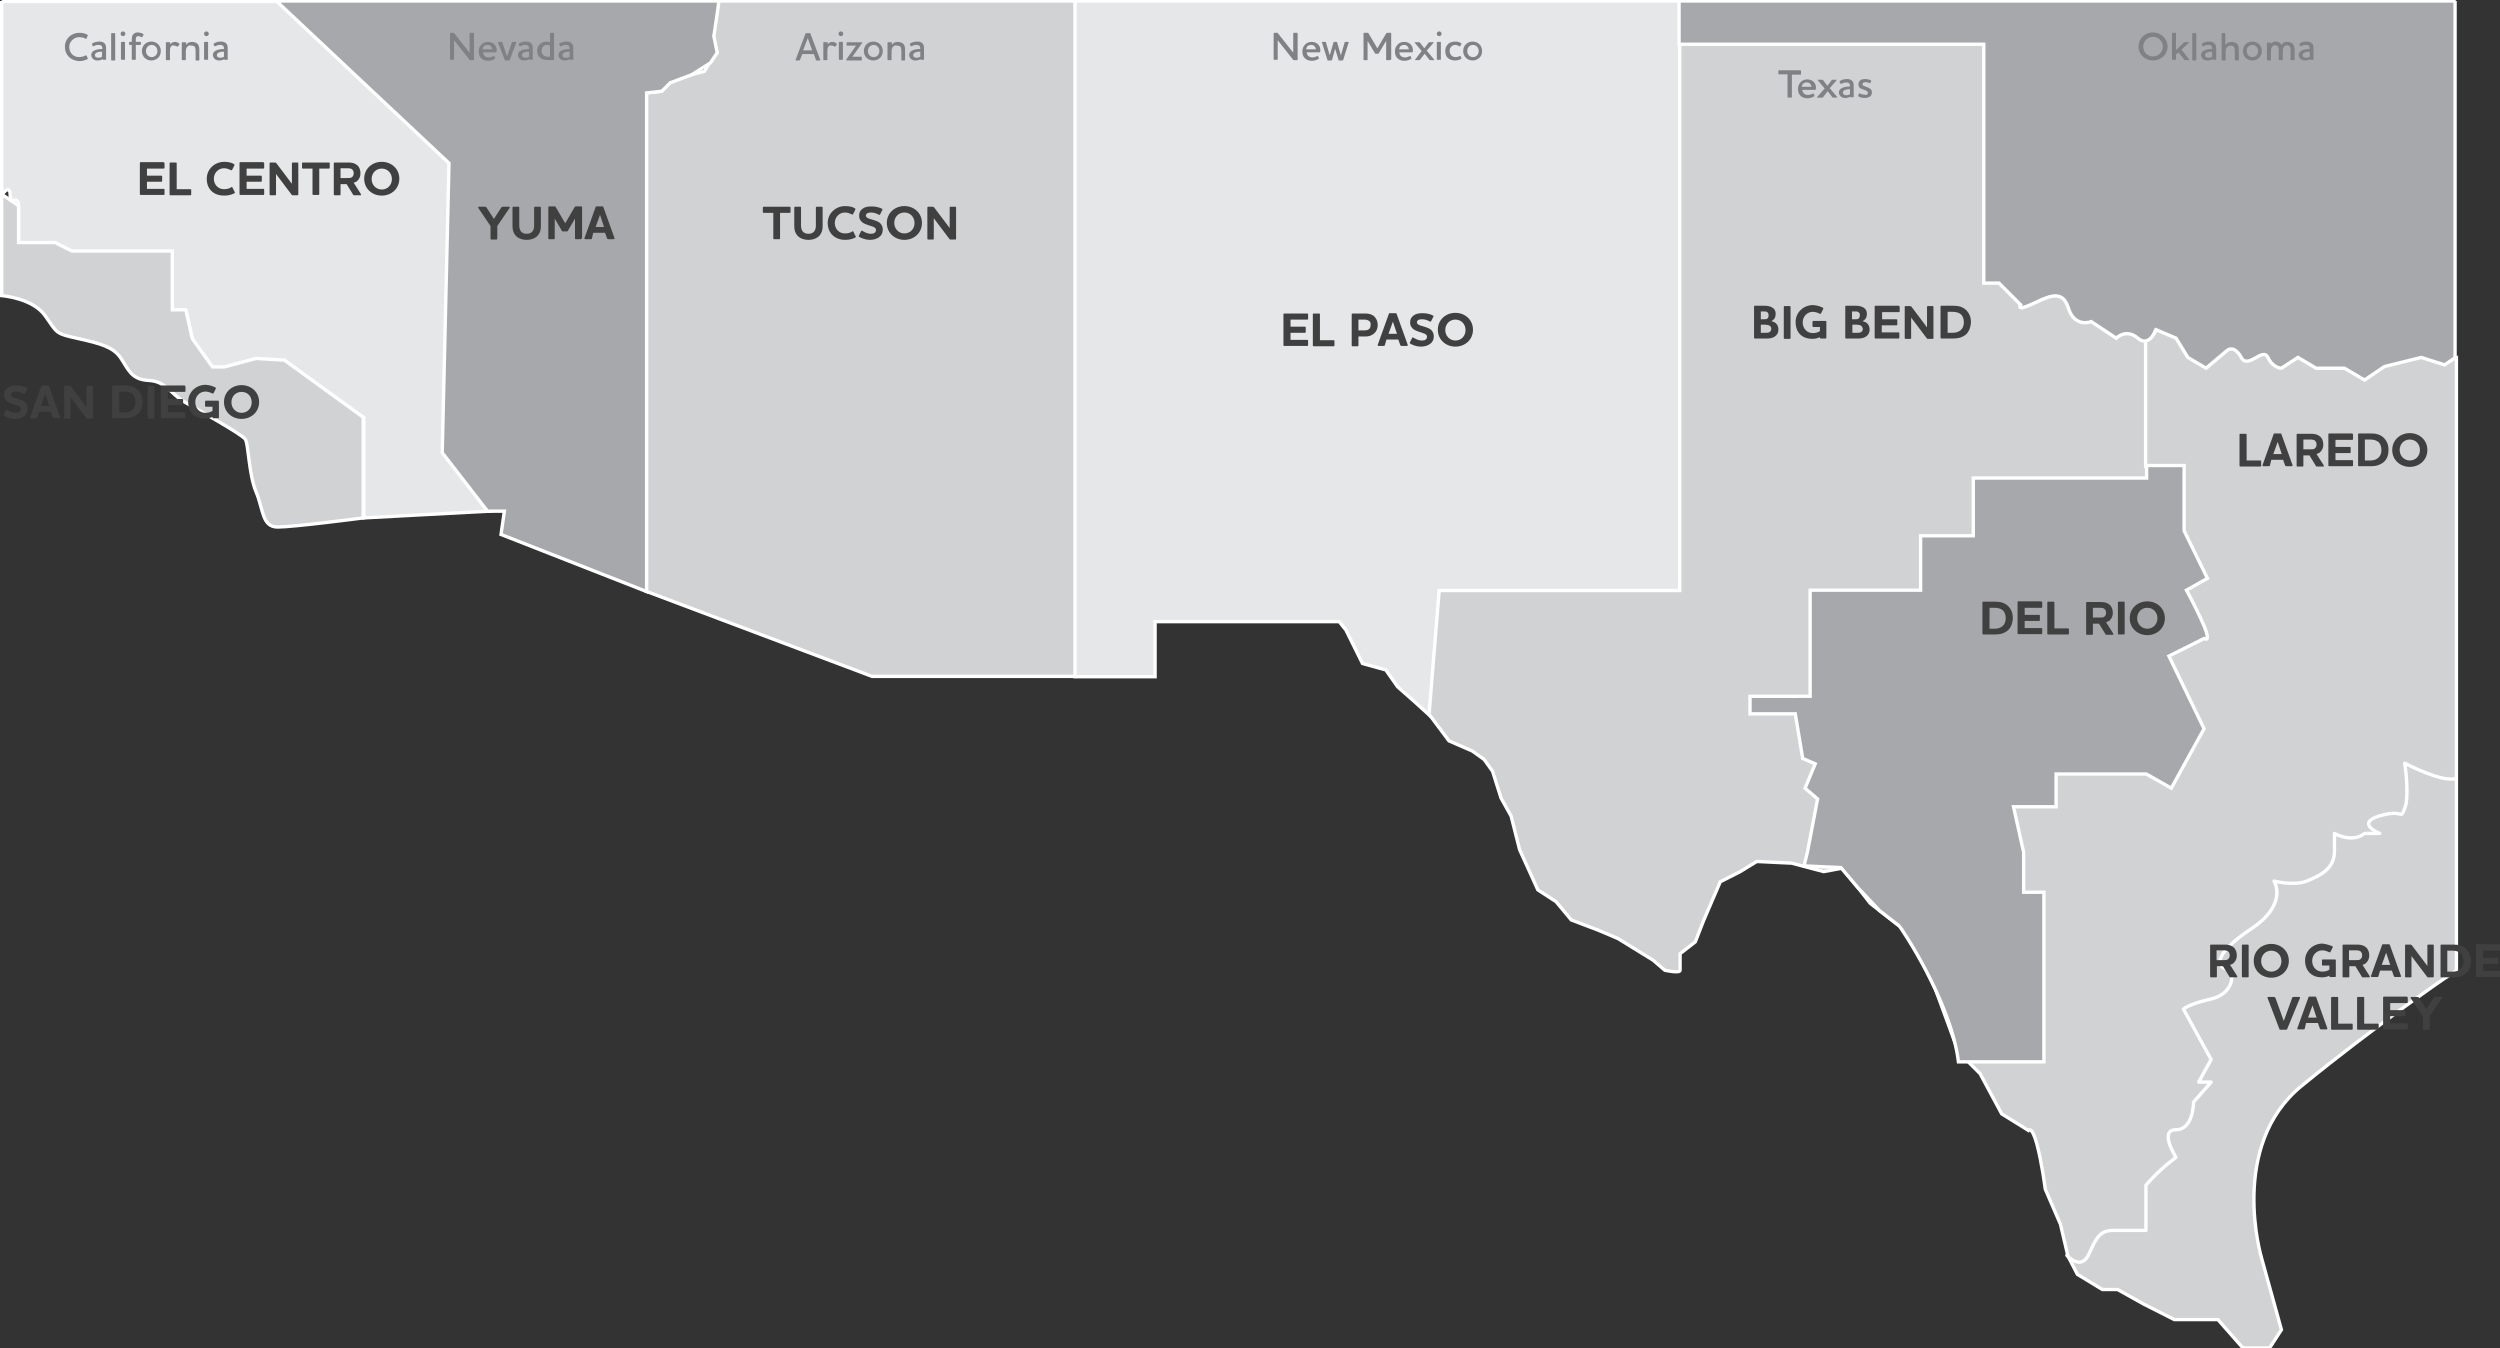 <?xml version="1.0" encoding="utf-8"?>
<!-- Generator: Adobe Illustrator 21.0.2, SVG Export Plug-In . SVG Version: 6.00 Build 0)  -->
<svg version="1.1" id="Layer_1" xmlns="http://www.w3.org/2000/svg" xmlns:xlink="http://www.w3.org/1999/xlink" x="0px" y="0px"
	 viewBox="0 0 740 399" style="enable-background:new 0 0 740 399;" xml:space="preserve">
<rect x="0" y="0" width="740" height="399" fill="#333333" stroke="none"/>
<style type="text/css">
	.st0{fill:#D0D2D3;}
	.st1{clip-path:url(#SVGID_2_);fill:none;stroke:#FFFFFF;stroke-miterlimit:10;}
	.st2{clip-path:url(#SVGID_2_);fill:#E6E7E8;}
	.st3{fill:#A6A8AB;}
	.st4{clip-path:url(#SVGID_4_);fill:none;stroke:#FFFFFF;stroke-miterlimit:10;}
	.st5{fill:#E6E7E8;}
	.st6{clip-path:url(#SVGID_6_);fill:none;stroke:#FFFFFF;stroke-miterlimit:10;}
	.st7{clip-path:url(#SVGID_6_);fill:#A6A8AB;}
	.st8{clip-path:url(#SVGID_6_);fill:#D0D2D3;}
	.st9{clip-path:url(#SVGID_6_);fill:none;stroke:#FFFFFF;stroke-linecap:round;stroke-linejoin:round;stroke-miterlimit:10;}
	.st10{fill:none;stroke:#FFFFFF;stroke-linecap:round;stroke-linejoin:round;stroke-miterlimit:10;}
	.st11{clip-path:url(#SVGID_8_);fill:#404041;}
	.st12{clip-path:url(#SVGID_8_);fill:#808184;}
	.st13{clip-path:url(#SVGID_8_);fill:#00B4EF;}
</style>
<polygon class="st0" points="212.5,0.3 318.5,0.3 318.5,200.2 258.1,200.2 191.2,175 191.2,38.4 191.2,35.4 191.2,31.5 191.2,27.5 
	195.7,27 198.1,24.5 200.6,22.6 204.6,22.1 208.5,21.1 210,18.6 212,15.6 211,10.7 211.5,7.7 "/>
<g>
	<defs>
		<rect id="SVGID_1_" y="-0.2" width="740.2" height="588.2"/>
	</defs>
	<clipPath id="SVGID_2_">
		<use xlink:href="#SVGID_1_"  style="overflow:visible;"/>
	</clipPath>
	<polygon class="st1" points="212.5,0.3 318.5,0.3 318.5,200.2 258.1,200.2 191.2,175 191.2,38.4 191.2,35.4 191.2,31.5 191.2,27.5 
		195.7,27 198.1,24.5 200.6,22.6 204.6,22.1 208.5,21.1 210,18.6 212,15.6 211,10.7 211.5,7.7 	"/>
	<path class="st2" d="M0.5,0.3v57.4c0,0,2.5-3.5,2.5,0c0,3.5,2.5-0.5,2.5,3.5v4v6.9h7.9h3l5,2.5h4h6.4H51v17.3h4l3,12.9l5,4h3.5h4
		l5.5-2.5l8.4,0.5l7.4,6.4l15.9,10.4v29.7l37.2-2l-13.4-17.3l2-85.6l-51-48H0.5z"/>
	<path class="st1" d="M0.5,0.3v57.4c0,0,2.5-3.5,2.5,0c0,3.5,2.5-0.5,2.5,3.5v4v6.9h7.9h3l5,2.5h4h6.4H51v17.3h4l3,12.9l5,4h3.5h4
		l5.5-2.5l8.4,0.5l7.4,6.4l15.9,10.4v29.7l37.2-2l-13.4-17.3l2-85.6l-51-48H0.5z"/>
</g>
<polygon class="st3" points="210.3,0.3 81.8,0.3 132.9,48.3 130.9,134 144.3,151.3 149.3,151.3 148.3,158.2 191.4,175.1 191.4,27.5 
	195.9,27 198.4,24.5 204.8,22.1 210.3,18.6 212.3,15.6 211.3,10.7 212.3,4 212.8,0.3 "/>
<g>
	<defs>
		<rect id="SVGID_3_" y="-0.2" width="740.2" height="588.2"/>
	</defs>
	<clipPath id="SVGID_4_">
		<use xlink:href="#SVGID_3_"  style="overflow:visible;"/>
	</clipPath>
	<polygon class="st4" points="210.3,0.3 81.8,0.3 132.9,48.3 130.9,134 144.3,151.3 149.3,151.3 148.3,158.2 191.4,175.1 
		191.4,27.5 195.9,27 198.4,24.5 204.8,22.1 210.3,18.6 212.3,15.6 211.3,10.7 212.3,4 212.8,0.3 	"/>
</g>
<polygon class="st5" points="318.2,0.3 497.3,0.3 497.3,175.1 426.1,175.1 423.1,211.7 418.7,207.7 413.7,203.3 410.2,198.3 
	403.3,196.4 398.4,186.5 396.4,184 341.9,184 341.9,200.3 318.2,200.3 "/>
<g>
	<defs>
		<rect id="SVGID_5_" y="-0.2" width="740.2" height="588.2"/>
	</defs>
	<clipPath id="SVGID_6_">
		<use xlink:href="#SVGID_5_"  style="overflow:visible;"/>
	</clipPath>
	<polygon class="st6" points="318.2,0.3 497.3,0.3 497.3,175.1 426.1,175.1 423.1,211.7 418.7,207.7 413.7,203.3 410.2,198.3 
		403.3,196.4 398.4,186.5 396.4,184 341.9,184 341.9,200.3 318.2,200.3 	"/>
	<path class="st7" d="M726.9,0.3H497v12.9h90V84h4.5l6.4,6.4c0,0-1.5,2,3,0c4.5-2,9.3-5.2,11.1,0.9c1.8,6.1,6.8,4.1,6.8,4.1l7.4,5
		c0,0,3-3,6.4,0c3.5,3,5.4-2.5,5.4-2.5l5.9,2.5l3.5,5.7l5.4,3.2l6.4-5.4c0,0,2-1.5,4,2.2c2,3.7,6.4-3.2,7.9,0c1.5,3.2,4,3.2,4,3.2
		l4.9-3.2l5.4,3.2h8.4l5.9,3.5l5.9-4l10.9-2.7l6.9,2.2l3.3-2.2V0.3z"/>
	<path class="st6" d="M726.9,0.3H497v12.9h90V84h4.5l6.4,6.4c0,0-1.5,2,3,0c4.5-2,9.3-5.2,11.1,0.9c1.8,6.1,6.8,4.1,6.8,4.1l7.4,5
		c0,0,3-3,6.4,0c3.5,3,5.4-2.5,5.4-2.5l5.9,2.5l3.5,5.7l5.4,3.2l6.4-5.4c0,0,2-1.5,4,2.2c2,3.7,6.4-3.2,7.9,0c1.5,3.2,4,3.2,4,3.2
		l4.9-3.2l5.4,3.2h8.4l5.9,3.5l5.9-4l10.9-2.7l6.9,2.2l3.3-2.2V0.3z"/>
	<path class="st8" d="M726.9,105.8l-3.3,2.2l-6.9-2.2l-10.9,2.7l-5.9,4l-5.9-3.5h-8.4l-5.4-3.2l-4.9,3.2c0,0-2.5,0-4-3.2
		c-1.5-3.2-5.9,3.7-7.9,0c-2-3.7-4-2.2-4-2.2l-6.4,5.4l-5.4-3.2l-3.5-5.7l-5.9-2.5c0,0-2,5.4-5.4,2.5c-3.5-3-6.4,0-6.4,0l-7.4-4.9
		c0,0-4.9,2-6.8-4.1c-1.8-6-6.6-2.9-11.1-0.9c-4.5,2-3,0-3,0l-6.4-6.4h-4.5V13.1h-90v161.7h-71.2l-3,36.6l5.9,7.9l6.9,3l3.5,2.5
		l2.5,3.5l2.5,7.9l3,5.4l2.5,9.9l5.4,11.9l5.4,3.5l4.5,5.4l7.9,3l5.9,2.5l10.4,6.4l3.5,3c0,0,4.5,1,4.5,0v-4.9l4.5-3.5l2.5-6.4
		l4.9-11.4l5.9-3l4.9-3l10.4,0.5l9.4,2.5l5.4-1l4.9,5.9l3.5,4.5l8.9,6.9l4.9,6.9l5.4,11.4l6.9,18.8l6.4,6.4l6.4,11.9l7.9,4.9
		c0,0,1-1.5,2.5,4s2.5,13.4,2.5,13.4l4.5,10.4l2.2,9.4l2.8,5.4l7.4,4.5h4.5l7.9,4.4l8.9,4.5h12.9l7.4,8.4h7.9l3.5-5.4l-5.9-21.3
		c0,0-9.9-33.1,11.9-50.9s42-31.6,42-31.6l3.8-2.5V105.8z"/>
	<path class="st6" d="M726.9,105.8l-3.3,2.2l-6.9-2.2l-10.9,2.7l-5.9,4l-5.9-3.5h-8.4l-5.4-3.2l-4.9,3.2c0,0-2.5,0-4-3.2
		c-1.5-3.2-5.9,3.7-7.9,0c-2-3.7-4-2.2-4-2.2l-6.4,5.4l-5.4-3.2l-3.5-5.7l-5.9-2.5c0,0-2,5.4-5.4,2.5c-3.5-3-6.4,0-6.4,0l-7.4-4.9
		c0,0-4.9,2-6.8-4.1c-1.8-6-6.6-2.9-11.1-0.9c-4.5,2-3,0-3,0l-6.4-6.4h-4.5V13.1h-90v161.7h-71.2l-3,36.6l5.9,7.9l6.9,3l3.5,2.5
		l2.5,3.5l2.5,7.9l3,5.4l2.5,9.9l5.4,11.9l5.4,3.5l4.5,5.4l7.9,3l5.9,2.5l10.4,6.4l3.5,3c0,0,4.5,1,4.5,0v-4.9l4.5-3.5l2.5-6.4
		l4.9-11.4l5.9-3l4.9-3l10.4,0.5l9.4,2.5l5.4-1l4.9,5.9l3.5,4.5l8.9,6.9l4.9,6.9l5.4,11.4l6.9,18.8l6.4,6.4l6.4,11.9l7.9,4.9
		c0,0,1-1.5,2.5,4s2.5,13.4,2.5,13.4l4.5,10.4l2.2,9.4l2.8,5.4l7.4,4.5h4.5l7.9,4.4l8.9,4.5h12.9l7.4,8.4h7.9l3.5-5.4l-5.9-21.3
		c0,0-9.9-33.1,11.9-50.9s42-31.6,42-31.6l3.8-2.5V105.8z"/>
	<path class="st8" d="M0.5,57.5v30c0,0,9.2,0.7,12.9,6s3,5.2,9.7,6.7c6.7,1.5,10.4,2.5,12.6,5.7c2.2,3.2,3,6.4,8.2,6.7
		c5.2,0.2,6.7,4,10.4,6.2c3.7,2.2,17.3,9.7,18.3,11.2c1,1.5,1,10.4,3.2,15.6c2.2,5.2,1.7,10.4,6.4,10.4c4.7,0,25.3-2.7,25.3-2.7
		v-29.8l-23.3-16.9l-8.4-0.5l-9.4,2.5h-3.5l-6-8.4L55,91.7h-4V74.3H21.3l-5-2.5H8.9H5.5V60.9L0.5,57.5z"/>
	<path class="st6" d="M0.5,57.5v30c0,0,9.2,0.7,12.9,6s3,5.2,9.7,6.7c6.7,1.5,10.4,2.5,12.6,5.7c2.2,3.2,3,6.4,8.2,6.7
		c5.2,0.2,6.7,4,10.4,6.2c3.7,2.2,17.3,9.7,18.3,11.2c1,1.5,1,10.4,3.2,15.6c2.2,5.2,1.7,10.4,6.4,10.4c4.7,0,25.3-2.7,25.3-2.7
		v-29.8l-23.3-16.9l-8.4-0.5l-9.4,2.5h-3.5l-6-8.4L55,91.7h-4V74.3H21.3l-5-2.5H8.9H5.5V60.9L0.5,57.5z"/>
	<path class="st9" d="M611.8,371.6c0,0,4,4.5,6.3,0c2.2-4.5,3-7.4,7.4-7.4h9.7v-8.9v-4.5c4.5-5.2,8.9-8.2,8.9-8.2s-5.2-8.2,0-8.2
		s5.2-8.2,5.2-8.2l5.2-5.9h-3.7l3.7-6.7l-8.2-14.9c0,0,1.5-1.5,8.2-3c6.7-1.5,7.4-8.2,4.5-8.9c-3-0.7-3.7-4.5,7.4-11.9
		c11.1-7.4,6.7-14.1,6.7-14.1s5.9,1.5,9.7,0c3.7-1.5,8.2-3.5,8.2-8.8v-5.3c0,0,5.2,3,8.9,0h4.5c0,0-7.4-3,0-5.2
		c7.4-2.2,5.9,1.5,7.4-2.2c1.5-3.7,0-13.4,0-13.4s11.1,5.9,15.2,4.5"/>
	<path class="st7" d="M579.7,314.3H605v-50.2H599v-11.8l-3-13.5h12.6v-9.7h26.7l7.4,4.2l9.7-17.6l-10.4-21.5l10.4-5.2
		c0,0,2.2,1.5,0-3.7c-2.2-5.2-5.2-10.6-5.2-10.6l6.2-3.5l-6.9-14.1v-19.3h-11.1v3.7h-51.3v17.1h-15.6v16.1h-32.7v31.4H518v5.2h8.9
		h4.5l2.2,13.2l3.7,1.6l-3,7.2l3.7,3.2l-3,15.7l-1,4.1l10.9,0.5l5,5.9l6.4,6.8l5.9,4.6C562.4,274.2,577.5,296.3,579.7,314.3"/>
	<path class="st6" d="M579.7,314.3H605v-50.2H599v-11.8l-3-13.5h12.6v-9.7h26.7l7.4,4.2l9.7-17.6l-10.4-21.5l10.4-5.2
		c0,0,2.2,1.5,0-3.7c-2.2-5.2-5.2-10.6-5.2-10.6l6.2-3.5l-6.9-14.1v-19.3h-11.1v3.7h-51.3v17.1h-15.6v16.1h-32.7v31.4H518v5.2h8.9
		h4.5l2.2,13.2l3.7,1.6l-3,7.2l3.7,3.2l-3,15.7l-1,4.1l10.9,0.5l5,5.9l6.4,6.8l5.9,4.6C562.4,274.2,577.5,296.3,579.7,314.3z"/>
</g>
<line class="st10" x1="635.1" y1="101.5" x2="635.1" y2="138.2"/>
<g>
	<defs>
		<polyline id="SVGID_7_" points="740.2,-0.2 0,-0.2 0,588 740.2,588 		"/>
	</defs>
	<clipPath id="SVGID_8_">
		<use xlink:href="#SVGID_7_"  style="overflow:visible;"/>
	</clipPath>
	<path class="st11" d="M48.5,48.1c0.1,0,0.2,0.1,0.2,0.2v1.4c0,0.1-0.1,0.2-0.2,0.2h-5V52h4.3c0.1,0,0.2,0.1,0.2,0.2v1.4
		c0,0.1-0.1,0.2-0.2,0.2h-4.3v2.1h5c0.1,0,0.2,0.1,0.2,0.2v1.4c0,0.1-0.1,0.2-0.2,0.2h-6.9c-0.1,0-0.2-0.1-0.2-0.2v-9.3
		c0-0.1,0.1-0.2,0.2-0.2H48.5z"/>
	<path class="st11" d="M52.1,48.1c0.1,0,0.2,0.1,0.2,0.2v7.7h4.1c0.1,0,0.2,0.1,0.2,0.2v1.4c0,0.1-0.1,0.2-0.2,0.2h-6
		c-0.1,0-0.2-0.1-0.2-0.2v-9.3c0-0.1,0.1-0.2,0.2-0.2H52.1z"/>
	<path class="st11" d="M61.2,52.9c0-2.8,2.3-5,5.2-5c1.4,0,2.3,0.3,2.9,0.7c0.1,0.1,0.1,0.2,0.1,0.3l-0.7,1.4
		c-0.1,0.1-0.2,0.1-0.3,0.1c-0.6-0.3-1.3-0.6-2.1-0.6c-1.6,0-3,1.3-3,3.1c0,1.8,1.3,3.1,3,3.1c0.9,0,1.6-0.2,2.2-0.6
		c0.1-0.1,0.2-0.1,0.3,0.1l0.7,1.4c0.1,0.1,0,0.2-0.1,0.3c-0.8,0.4-1.7,0.7-3,0.7C63.2,57.9,61.2,56,61.2,52.9"/>
	<path class="st11" d="M78,48.1c0.1,0,0.2,0.1,0.2,0.2v1.4c0,0.1-0.1,0.2-0.2,0.2h-5V52h4.3c0.1,0,0.2,0.1,0.2,0.2v1.4
		c0,0.1-0.1,0.2-0.2,0.2h-4.3v2.1h5c0.1,0,0.2,0.1,0.2,0.2v1.4c0,0.1-0.1,0.2-0.2,0.2h-6.9c-0.1,0-0.2-0.1-0.2-0.2v-9.3
		c0-0.1,0.1-0.2,0.2-0.2H78z"/>
	<path class="st11" d="M86.4,48.3c0-0.1,0.1-0.2,0.2-0.2h1.5c0.1,0,0.2,0.1,0.2,0.2v9.3c0,0.1-0.1,0.2-0.2,0.2h-1.4
		c-0.2,0-0.3,0-0.4-0.2l-4.6-6.1v6.1c0,0.1-0.1,0.2-0.2,0.2h-1.5c-0.1,0-0.2-0.1-0.2-0.2v-9.3c0-0.1,0.1-0.2,0.2-0.2h1.4
		c0.2,0,0.3,0.1,0.4,0.2l4.6,6.1V48.3z"/>
	<path class="st11" d="M97.4,48.1c0.1,0,0.2,0.1,0.2,0.2v1.4c0,0.1-0.1,0.2-0.2,0.2h-2.9v7.6c0,0.1-0.1,0.2-0.2,0.2h-1.6
		c-0.1,0-0.2-0.1-0.2-0.2v-7.6h-2.9c-0.1,0-0.2-0.1-0.2-0.2v-1.4c0-0.1,0.1-0.2,0.2-0.2H97.4z"/>
	<path class="st11" d="M100.8,49.8v2.9h2c0.5,0,1,0,1.3-0.2c0.3-0.2,0.6-0.6,0.6-1.2c0-0.6-0.2-0.9-0.5-1.2
		c-0.3-0.2-0.7-0.3-1.1-0.3H100.8z M104.7,54.1l2.1,3.3c0.1,0.2,0.1,0.4-0.1,0.4h-1.8c-0.2,0-0.3,0-0.4-0.2l-1.9-3.1h-1.8v3.1
		c0,0.1-0.1,0.2-0.2,0.2H99c-0.1,0-0.2-0.1-0.2-0.2v-9.3c0-0.1,0.1-0.2,0.2-0.2h4.2c0.9,0,1.8,0.2,2.4,0.7c0.7,0.5,1.1,1.4,1.1,2.5
		c0,0.9-0.3,1.7-1.1,2.4C105.3,53.8,105,54,104.7,54.1"/>
	<path class="st11" d="M113,49.9c-1.7,0-3,1.3-3,3.1c0,1.7,1.3,3.1,3,3.1c1.7,0,3-1.3,3-3.1C116,51.2,114.7,49.9,113,49.9 M113,57.9
		c-2.8,0-5.2-2-5.2-5c0-3,2.4-5,5.2-5c2.8,0,5.2,2,5.2,5C118.2,55.9,115.8,57.9,113,57.9"/>
	<path class="st11" d="M1.2,123.1c-0.1-0.1-0.1-0.2-0.1-0.3l0.7-1.4c0.1-0.1,0.2-0.2,0.3-0.1c0.7,0.4,1.5,0.9,2.6,0.9
		c0.5,0,0.9-0.1,1.1-0.3c0.3-0.2,0.4-0.6,0.4-0.8c0-0.6-0.5-0.9-1.2-1.1c-0.8-0.3-1.7-0.5-2.6-1c-0.7-0.5-1.2-1.1-1.2-2.2
		c0-0.8,0.3-1.5,1-2c0.6-0.5,1.5-0.7,2.7-0.7c1.5,0,2.5,0.4,3.1,0.7c0.1,0.1,0.1,0.2,0.1,0.3l-0.7,1.4c-0.1,0.1-0.2,0.1-0.3,0.1
		c-0.7-0.4-1.5-0.7-2.4-0.7c-0.5,0-0.8,0.1-1.1,0.2c-0.2,0.2-0.4,0.4-0.4,0.7c0,0.5,0.5,0.8,1.2,1c0.9,0.3,1.9,0.5,2.7,1
		c0.6,0.4,1.1,1.1,1.1,2.2c0,1-0.4,1.7-1.1,2.2c-0.7,0.5-1.6,0.8-2.7,0.8C3.1,124,1.9,123.5,1.2,123.1"/>
	<path class="st11" d="M13.4,116.6l-1.3,3.6h2.5L13.4,116.6z M11.1,123.6c-0.1,0.2-0.2,0.2-0.4,0.2H9.1c-0.1,0-0.2-0.1-0.2-0.2
		c0,0,0-0.1,0-0.1l3.3-9.2c0-0.2,0.2-0.2,0.3-0.2h1.7c0.2,0,0.3,0.1,0.3,0.2l3.3,9.2c0,0.1,0,0.1,0,0.1c0,0.1-0.1,0.2-0.2,0.2h-1.6
		c-0.2,0-0.3-0.1-0.4-0.2l-0.6-1.7h-3.5L11.1,123.6z"/>
	<path class="st11" d="M25.6,114.4c0-0.1,0.1-0.2,0.2-0.2h1.5c0.1,0,0.2,0.1,0.2,0.2v9.3c0,0.1-0.1,0.2-0.2,0.2h-1.4
		c-0.2,0-0.3,0-0.4-0.2l-4.6-6.1v6.1c0,0.1-0.1,0.2-0.2,0.2h-1.5c-0.1,0-0.2-0.1-0.2-0.2v-9.3c0-0.1,0.1-0.2,0.2-0.2h1.4
		c0.2,0,0.3,0.1,0.4,0.2l4.6,6.1V114.4z"/>
	<path class="st11" d="M35.2,122.1h1.5c0.7,0,1.4-0.1,1.9-0.4c1-0.5,1.5-1.5,1.5-2.7c0-1-0.3-1.7-0.7-2.2c-0.6-0.6-1.5-0.9-2.6-0.9
		h-1.5V122.1z M40,123.1c-1,0.6-2.1,0.7-3.2,0.7h-3.4c-0.1,0-0.2-0.1-0.2-0.2v-9.3c0-0.1,0.1-0.2,0.2-0.2H37c1.5,0,2.9,0.3,4,1.5
		c0.7,0.8,1.2,1.8,1.2,3.4C42.2,120.7,41.5,122.3,40,123.1"/>
	<path class="st11" d="M45.5,114.2c0.1,0,0.2,0.1,0.2,0.2v9.3c0,0.1-0.1,0.2-0.2,0.2h-1.6c-0.1,0-0.2-0.1-0.2-0.2v-9.3
		c0-0.1,0.1-0.2,0.2-0.2H45.5z"/>
	<path class="st11" d="M54.7,114.2c0.1,0,0.2,0.1,0.2,0.2v1.4c0,0.1-0.1,0.2-0.2,0.2h-5v2.1H54c0.1,0,0.2,0.1,0.2,0.2v1.4
		c0,0.1-0.1,0.2-0.2,0.2h-4.3v2.1h5c0.1,0,0.2,0.1,0.2,0.2v1.4c0,0.1-0.1,0.2-0.2,0.2h-6.9c-0.1,0-0.2-0.1-0.2-0.2v-9.3
		c0-0.1,0.1-0.2,0.2-0.2H54.7z"/>
	<path class="st11" d="M63.8,114.7c0.1,0.1,0.1,0.2,0.1,0.3l-0.7,1.4c-0.1,0.1-0.2,0.1-0.3,0.1c-0.6-0.3-1.3-0.6-2.1-0.6
		c-1.7,0-3,1.4-3,3.1c0,1.8,1.2,3.2,3,3.2c0.8,0,1.6-0.2,2.1-0.6v-1.2h-2c-0.1,0-0.2-0.1-0.2-0.2v-1.4c0-0.1,0.1-0.2,0.2-0.2h3.7
		c0.1,0,0.2,0.1,0.2,0.2v4.8c0,0.1-0.1,0.2-0.2,0.2h-1.5c-0.1,0-0.2-0.1-0.2-0.2v-0.2c-0.6,0.3-1.4,0.5-2.3,0.5
		c-2.8,0-4.9-1.7-4.9-5c0-2.8,2.3-5,5.2-5C62.3,114,63.2,114.4,63.8,114.7"/>
	<path class="st11" d="M71.5,116c-1.7,0-3,1.3-3,3.1c0,1.7,1.3,3.1,3,3.1c1.7,0,3-1.3,3-3.1C74.5,117.3,73.3,116,71.5,116 M71.5,124
		c-2.8,0-5.2-2-5.2-5c0-3,2.4-5,5.2-5c2.8,0,5.2,2,5.2,5C76.7,122,74.3,124,71.5,124"/>
	<path class="st11" d="M148.4,61.4c0.1-0.1,0.2-0.2,0.4-0.2h1.9c0.2,0,0.3,0.2,0.1,0.4l-3.6,5.3v3.8c0,0.1-0.1,0.2-0.2,0.2h-1.6
		c-0.1,0-0.2-0.1-0.2-0.2v-3.8l-3.6-5.3c-0.1-0.2-0.1-0.4,0.1-0.4h1.9c0.2,0,0.3,0.1,0.4,0.2l2.2,3.4L148.4,61.4z"/>
	<path class="st11" d="M158.1,61.4c0-0.1,0.1-0.2,0.2-0.2h1.6c0.1,0,0.2,0.1,0.2,0.2V67c0,1.1-0.3,2-0.9,2.7
		c-0.7,0.8-1.9,1.3-3.3,1.3c-1.4,0-2.6-0.5-3.3-1.3c-0.6-0.7-0.9-1.6-0.9-2.7v-5.6c0-0.1,0.1-0.2,0.2-0.2h1.6c0.1,0,0.2,0.1,0.2,0.2
		v5.4c0,0.7,0.2,1.3,0.5,1.7c0.4,0.5,1,0.7,1.7,0.7c0.7,0,1.3-0.2,1.7-0.7c0.3-0.4,0.5-0.9,0.5-1.7V61.4z"/>
	<path class="st11" d="M172.1,70.6c0,0.1-0.1,0.2-0.2,0.2h-1.5c-0.1,0-0.2-0.1-0.2-0.2v-5.9l-2.1,3.6c-0.1,0.2-0.2,0.2-0.3,0.2h-1.2
		c-0.2,0-0.3-0.1-0.3-0.2l-2.1-3.6v5.9c0,0.1-0.1,0.2-0.2,0.2h-1.5c-0.1,0-0.2-0.1-0.2-0.2v-9.3c0-0.1,0.1-0.2,0.2-0.2h1.6
		c0.2,0,0.3,0,0.4,0.2l2.8,4.8l2.8-4.8c0.1-0.2,0.2-0.2,0.4-0.2h1.6c0.1,0,0.2,0.1,0.2,0.2V70.6z"/>
	<path class="st11" d="M177.6,63.6l-1.3,3.6h2.5L177.6,63.6z M175.2,70.6c-0.1,0.2-0.2,0.2-0.4,0.2h-1.6c-0.1,0-0.2-0.1-0.2-0.2
		c0,0,0-0.1,0-0.1l3.3-9.2c0-0.2,0.2-0.2,0.3-0.2h1.7c0.2,0,0.3,0.1,0.3,0.2l3.3,9.2c0,0.1,0,0.1,0,0.1c0,0.1-0.1,0.2-0.2,0.2h-1.6
		c-0.2,0-0.3-0.1-0.4-0.2l-0.6-1.7h-3.5L175.2,70.6z"/>
	<path class="st11" d="M233.8,61.2c0.1,0,0.2,0.1,0.2,0.2v1.4c0,0.1-0.1,0.2-0.2,0.2h-2.9v7.6c0,0.1-0.1,0.2-0.2,0.2h-1.6
		c-0.1,0-0.2-0.1-0.2-0.2V63H226c-0.1,0-0.2-0.1-0.2-0.2v-1.4c0-0.1,0.1-0.2,0.2-0.2H233.8z"/>
	<path class="st11" d="M241.5,61.4c0-0.1,0.1-0.2,0.2-0.2h1.6c0.1,0,0.2,0.1,0.2,0.2V67c0,1.1-0.3,2-0.9,2.7
		c-0.7,0.8-1.9,1.3-3.3,1.3c-1.4,0-2.6-0.5-3.3-1.3c-0.6-0.7-0.9-1.6-0.9-2.7v-5.6c0-0.1,0.1-0.2,0.2-0.2h1.6c0.1,0,0.2,0.1,0.2,0.2
		v5.4c0,0.7,0.2,1.3,0.5,1.7c0.4,0.5,1,0.7,1.7,0.7c0.7,0,1.3-0.2,1.7-0.7c0.3-0.4,0.5-0.9,0.5-1.7V61.4z"/>
	<path class="st11" d="M245,66c0-2.8,2.3-5,5.2-5c1.4,0,2.3,0.3,2.9,0.7c0.1,0.1,0.1,0.2,0.1,0.3l-0.7,1.4c-0.1,0.1-0.2,0.1-0.3,0.1
		c-0.6-0.3-1.3-0.6-2.1-0.6c-1.6,0-3,1.3-3,3.1c0,1.8,1.3,3.1,3,3.1c0.9,0,1.6-0.2,2.2-0.6c0.1-0.1,0.2-0.1,0.3,0.1l0.7,1.4
		c0.1,0.1,0,0.2-0.1,0.3c-0.8,0.4-1.7,0.7-3,0.7C247.1,71,245,69,245,66"/>
	<path class="st11" d="M254.3,70.1c-0.1-0.1-0.1-0.2-0.1-0.3l0.7-1.4c0.1-0.1,0.2-0.2,0.3-0.1c0.7,0.4,1.5,0.9,2.6,0.9
		c0.5,0,0.9-0.1,1.1-0.3c0.3-0.2,0.4-0.6,0.4-0.8c0-0.6-0.5-0.9-1.2-1.1c-0.8-0.3-1.7-0.5-2.6-1c-0.7-0.5-1.2-1.1-1.2-2.2
		c0-0.8,0.3-1.5,1-2c0.6-0.5,1.5-0.7,2.7-0.7c1.5,0,2.5,0.4,3.1,0.7c0.1,0.1,0.1,0.2,0.1,0.3l-0.7,1.4c-0.1,0.1-0.2,0.1-0.3,0.1
		c-0.7-0.4-1.5-0.7-2.4-0.7c-0.5,0-0.8,0.1-1.1,0.2c-0.2,0.2-0.4,0.4-0.4,0.7c0,0.5,0.5,0.8,1.2,1c0.9,0.3,1.9,0.5,2.7,1
		c0.6,0.4,1.1,1.1,1.1,2.2c0,1-0.4,1.7-1.1,2.2c-0.7,0.5-1.6,0.8-2.7,0.8C256.2,71,255,70.5,254.3,70.1"/>
	<path class="st11" d="M267.7,62.9c-1.7,0-3,1.3-3,3.1c0,1.7,1.3,3.1,3,3.1c1.7,0,3-1.3,3-3.1C270.7,64.3,269.5,62.9,267.7,62.9
		 M267.7,71c-2.8,0-5.2-2-5.2-5c0-3,2.4-5,5.2-5c2.8,0,5.2,2,5.2,5C272.9,69,270.5,71,267.7,71"/>
	<path class="st11" d="M281.1,61.4c0-0.1,0.1-0.2,0.2-0.2h1.5c0.1,0,0.2,0.1,0.2,0.2v9.3c0,0.1-0.1,0.2-0.2,0.2h-1.4
		c-0.2,0-0.3,0-0.4-0.2l-4.6-6.1v6.1c0,0.1-0.1,0.2-0.2,0.2h-1.5c-0.1,0-0.2-0.1-0.2-0.2v-9.3c0-0.1,0.1-0.2,0.2-0.2h1.4
		c0.2,0,0.3,0.1,0.4,0.2l4.6,6.1V61.4z"/>
	<path class="st11" d="M387,92.8c0.1,0,0.2,0.1,0.2,0.2v1.4c0,0.1-0.1,0.2-0.2,0.2h-5v2.1h4.3c0.1,0,0.2,0.1,0.2,0.2v1.4
		c0,0.1-0.1,0.2-0.2,0.2H382v2.1h5c0.1,0,0.2,0.1,0.2,0.2v1.4c0,0.1-0.1,0.2-0.2,0.2h-6.9c-0.1,0-0.2-0.1-0.2-0.2V93
		c0-0.1,0.1-0.2,0.2-0.2H387z"/>
	<path class="st11" d="M390.5,92.8c0.1,0,0.2,0.1,0.2,0.2v7.7h4.1c0.1,0,0.2,0.1,0.2,0.2v1.4c0,0.1-0.1,0.2-0.2,0.2h-6
		c-0.1,0-0.2-0.1-0.2-0.2V93c0-0.1,0.1-0.2,0.2-0.2H390.5z"/>
	<path class="st11" d="M405.1,94.9c-0.3-0.2-0.7-0.3-1.1-0.3h-1.9v3.2h1.9c0.4,0,0.8-0.1,1.1-0.3c0.4-0.2,0.6-0.7,0.6-1.3
		C405.8,95.5,405.5,95.1,405.1,94.9 M404.3,92.8c0.8,0,1.6,0.2,2.3,0.7c0.7,0.6,1.2,1.5,1.2,2.7c0,1.2-0.5,2.1-1.3,2.7
		c-0.7,0.5-1.5,0.7-2.2,0.7h-2.2v2.7c0,0.1-0.1,0.2-0.2,0.2h-1.6c-0.1,0-0.2-0.1-0.2-0.2V93c0-0.1,0.1-0.2,0.2-0.2H404.3z"/>
	<path class="st11" d="M412.3,95.2l-1.3,3.6h2.5L412.3,95.2z M409.9,102.2c-0.1,0.2-0.2,0.2-0.4,0.2H408c-0.1,0-0.2-0.1-0.2-0.2
		c0,0,0-0.1,0-0.1l3.3-9.2c0-0.2,0.2-0.2,0.3-0.2h1.7c0.2,0,0.3,0.1,0.3,0.2l3.3,9.2c0,0.1,0,0.1,0,0.1c0,0.1-0.1,0.2-0.2,0.2h-1.6
		c-0.2,0-0.3-0.1-0.4-0.2l-0.6-1.7h-3.5L409.9,102.2z"/>
	<path class="st11" d="M417.4,101.7c-0.1-0.1-0.1-0.2-0.1-0.3l0.7-1.4c0.1-0.1,0.2-0.2,0.3-0.1c0.7,0.4,1.5,0.9,2.6,0.9
		c0.5,0,0.9-0.1,1.1-0.3c0.3-0.2,0.4-0.6,0.4-0.8c0-0.6-0.5-0.9-1.2-1.1c-0.8-0.3-1.7-0.5-2.6-1c-0.7-0.5-1.2-1.1-1.2-2.2
		c0-0.8,0.3-1.5,1-2c0.6-0.5,1.5-0.7,2.7-0.7c1.5,0,2.5,0.4,3.1,0.7c0.1,0.1,0.1,0.2,0.1,0.3l-0.7,1.4c-0.1,0.1-0.2,0.1-0.3,0.1
		c-0.7-0.4-1.5-0.7-2.4-0.7c-0.5,0-0.8,0.1-1.1,0.2c-0.2,0.2-0.4,0.4-0.4,0.7c0,0.5,0.5,0.8,1.2,1c0.9,0.3,1.9,0.5,2.7,1
		c0.6,0.4,1.1,1.1,1.1,2.2c0,1-0.4,1.7-1.1,2.2c-0.7,0.5-1.6,0.8-2.7,0.8C419.2,102.6,418.1,102.1,417.4,101.7"/>
	<path class="st11" d="M430.8,94.6c-1.7,0-3,1.3-3,3.1c0,1.7,1.3,3.1,3,3.1c1.7,0,3-1.3,3-3.1C433.8,95.9,432.5,94.6,430.8,94.6
		 M430.8,102.6c-2.8,0-5.2-2-5.2-5c0-3,2.4-5,5.2-5c2.8,0,5.2,2,5.2,5C436,100.6,433.6,102.6,430.8,102.6"/>
	<path class="st11" d="M523.6,96.3c-0.3-0.1-0.7-0.2-1.2-0.2h-1.2v2.4h1.5c0.3,0,0.7,0,0.9-0.1c0.4-0.2,0.7-0.5,0.7-1.1
		C524.3,96.9,524.1,96.5,523.6,96.3 M523.1,92.4c-0.2-0.2-0.5-0.2-0.8-0.2h-1.1v2.3h1c0.3,0,0.6,0,0.8-0.1c0.3-0.2,0.5-0.5,0.5-1
		C523.5,92.9,523.4,92.6,523.1,92.4 M523.2,100.2h-3.8c-0.1,0-0.2-0.1-0.2-0.2v-9.3c0-0.1,0.1-0.2,0.2-0.2h2.9
		c0.8,0,1.6,0.1,2.4,0.6c0.6,0.4,0.9,1,0.9,1.8c0,1-0.4,1.7-1.2,2.1v0.1c1.4,0.3,2,1.2,2,2.5C526.4,99.4,524.8,100.2,523.2,100.2"/>
	<path class="st11" d="M529.8,90.6c0.1,0,0.2,0.1,0.2,0.2v9.3c0,0.1-0.1,0.2-0.2,0.2h-1.6c-0.1,0-0.2-0.1-0.2-0.2v-9.3
		c0-0.1,0.1-0.2,0.2-0.2H529.8z"/>
	<path class="st11" d="M539.6,91.1c0.1,0.1,0.1,0.2,0.1,0.3l-0.7,1.4c-0.1,0.1-0.2,0.1-0.3,0.1c-0.6-0.3-1.3-0.6-2.1-0.6
		c-1.7,0-3,1.4-3,3.1c0,1.8,1.2,3.2,3,3.2c0.8,0,1.6-0.2,2.1-0.6v-1.2h-2c-0.1,0-0.2-0.1-0.2-0.2v-1.4c0-0.1,0.1-0.2,0.2-0.2h3.7
		c0.1,0,0.2,0.1,0.2,0.2v4.8c0,0.1-0.1,0.2-0.2,0.2h-1.5c-0.1,0-0.2-0.1-0.2-0.2v-0.2c-0.6,0.3-1.3,0.5-2.3,0.5
		c-2.8,0-4.9-1.7-4.9-5c0-2.8,2.3-5,5.2-5C538.1,90.4,539,90.8,539.6,91.1"/>
	<path class="st11" d="M550.7,96.3c-0.3-0.1-0.7-0.2-1.2-0.2h-1.2v2.4h1.5c0.3,0,0.7,0,0.9-0.1c0.4-0.2,0.7-0.5,0.7-1.1
		C551.3,96.9,551.1,96.5,550.7,96.3 M550.1,92.4c-0.2-0.2-0.5-0.2-0.8-0.2h-1.1v2.3h1c0.3,0,0.6,0,0.8-0.1c0.3-0.2,0.5-0.5,0.5-1
		C550.6,92.9,550.4,92.6,550.1,92.4 M550.2,100.2h-3.8c-0.1,0-0.2-0.1-0.2-0.2v-9.3c0-0.1,0.1-0.2,0.2-0.2h2.9
		c0.8,0,1.6,0.1,2.4,0.6c0.6,0.4,0.9,1,0.9,1.8c0,1-0.4,1.7-1.2,2.1v0.1c1.4,0.3,2,1.2,2,2.5C553.4,99.4,551.8,100.2,550.2,100.2"/>
	<path class="st11" d="M562.1,90.6c0.1,0,0.2,0.1,0.2,0.2v1.4c0,0.1-0.1,0.2-0.2,0.2h-5v2.1h4.3c0.1,0,0.2,0.1,0.2,0.2v1.4
		c0,0.1-0.1,0.2-0.2,0.2H557v2.1h5c0.1,0,0.2,0.1,0.2,0.2v1.4c0,0.1-0.1,0.2-0.2,0.2h-6.9c-0.1,0-0.2-0.1-0.2-0.2v-9.3
		c0-0.1,0.1-0.2,0.2-0.2H562.1z"/>
	<path class="st11" d="M570.4,90.8c0-0.1,0.1-0.2,0.2-0.2h1.5c0.1,0,0.2,0.1,0.2,0.2v9.3c0,0.1-0.1,0.2-0.2,0.2h-1.4
		c-0.2,0-0.3,0-0.4-0.2l-4.6-6.1v6.1c0,0.1-0.1,0.2-0.2,0.2H564c-0.1,0-0.2-0.1-0.2-0.2v-9.3c0-0.1,0.1-0.2,0.2-0.2h1.4
		c0.2,0,0.3,0.1,0.4,0.2l4.6,6.1V90.8z"/>
	<path class="st11" d="M576.4,98.5h1.5c0.7,0,1.4-0.1,1.9-0.4c1-0.5,1.5-1.5,1.5-2.7c0-1-0.3-1.7-0.7-2.2c-0.6-0.6-1.5-0.9-2.6-0.9
		h-1.5V98.5z M581.2,99.5c-1,0.6-2.1,0.7-3.2,0.7h-3.4c-0.1,0-0.2-0.1-0.2-0.2v-9.3c0-0.1,0.1-0.2,0.2-0.2h3.6c1.5,0,2.9,0.3,4,1.5
		c0.7,0.8,1.2,1.8,1.2,3.4C583.3,97.1,582.7,98.7,581.2,99.5"/>
	<path class="st11" d="M588.8,186.1h1.5c0.7,0,1.4-0.1,1.9-0.4c1-0.5,1.5-1.5,1.5-2.7c0-1-0.3-1.7-0.7-2.2c-0.6-0.6-1.5-0.9-2.6-0.9
		h-1.5V186.1z M593.6,187.1c-1,0.6-2.1,0.7-3.2,0.7h-3.4c-0.1,0-0.2-0.1-0.2-0.2v-9.3c0-0.1,0.1-0.2,0.2-0.2h3.6
		c1.5,0,2.9,0.3,4,1.5c0.7,0.8,1.2,1.8,1.2,3.4C595.7,184.7,595.1,186.3,593.6,187.1"/>
	<path class="st11" d="M604.3,178.1c0.1,0,0.2,0.1,0.2,0.2v1.4c0,0.1-0.1,0.2-0.2,0.2h-5v2.1h4.3c0.1,0,0.2,0.1,0.2,0.2v1.4
		c0,0.1-0.1,0.2-0.2,0.2h-4.3v2.1h5c0.1,0,0.2,0.1,0.2,0.2v1.4c0,0.1-0.1,0.2-0.2,0.2h-6.9c-0.1,0-0.2-0.1-0.2-0.2v-9.3
		c0-0.1,0.1-0.2,0.2-0.2H604.3z"/>
	<path class="st11" d="M607.9,178.1c0.1,0,0.2,0.1,0.2,0.2v7.7h4.1c0.1,0,0.2,0.1,0.2,0.2v1.4c0,0.1-0.1,0.2-0.2,0.2h-6
		c-0.1,0-0.2-0.1-0.2-0.2v-9.3c0-0.1,0.1-0.2,0.2-0.2H607.9z"/>
	<path class="st11" d="M619.5,179.9v2.9h2c0.5,0,1,0,1.3-0.2c0.3-0.2,0.6-0.6,0.6-1.2s-0.2-0.9-0.5-1.2c-0.3-0.2-0.7-0.3-1.1-0.3
		H619.5z M623.4,184.2l2.1,3.3c0.1,0.2,0.1,0.4-0.1,0.4h-1.8c-0.2,0-0.3,0-0.4-0.2l-1.9-3.1h-1.8v3.1c0,0.1-0.1,0.2-0.2,0.2h-1.6
		c-0.1,0-0.2-0.1-0.2-0.2v-9.3c0-0.1,0.1-0.2,0.2-0.2h4.2c0.9,0,1.8,0.2,2.4,0.7c0.7,0.5,1.1,1.4,1.1,2.5c0,0.9-0.3,1.7-1.1,2.4
		C624,183.9,623.7,184.1,623.4,184.2"/>
	<path class="st11" d="M628.7,178.1c0.1,0,0.2,0.1,0.2,0.2v9.3c0,0.1-0.1,0.2-0.2,0.2h-1.6c-0.1,0-0.2-0.1-0.2-0.2v-9.3
		c0-0.1,0.1-0.2,0.2-0.2H628.7z"/>
	<path class="st11" d="M635.6,179.9c-1.7,0-3,1.3-3,3.1c0,1.7,1.3,3.1,3,3.1c1.7,0,3-1.3,3-3.1C638.6,181.3,637.4,179.9,635.6,179.9
		 M635.6,188c-2.8,0-5.2-2-5.2-5c0-3,2.4-5,5.2-5c2.8,0,5.2,2,5.2,5C640.8,186,638.4,188,635.6,188"/>
	<path class="st11" d="M664.8,128.4c0.1,0,0.2,0.1,0.2,0.2v7.7h4.1c0.1,0,0.2,0.1,0.2,0.2v1.4c0,0.1-0.1,0.2-0.2,0.2h-6
		c-0.1,0-0.2-0.1-0.2-0.2v-9.3c0-0.1,0.1-0.2,0.2-0.2H664.8z"/>
	<path class="st11" d="M674.2,130.8l-1.3,3.6h2.5L674.2,130.8z M671.9,137.8c-0.1,0.2-0.2,0.2-0.4,0.2h-1.6c-0.1,0-0.2-0.1-0.2-0.2
		c0,0,0-0.1,0-0.1l3.3-9.2c0-0.2,0.2-0.2,0.3-0.2h1.7c0.2,0,0.3,0.1,0.3,0.2l3.3,9.2c0,0.1,0,0.1,0,0.1c0,0.1-0.1,0.2-0.2,0.2h-1.6
		c-0.2,0-0.3-0.1-0.4-0.2l-0.6-1.7h-3.5L671.9,137.8z"/>
	<path class="st11" d="M681.8,130.1v2.9h2c0.5,0,1,0,1.3-0.2c0.3-0.2,0.6-0.6,0.6-1.2s-0.2-0.9-0.5-1.2c-0.3-0.2-0.7-0.3-1.1-0.3
		H681.8z M685.7,134.4l2.1,3.3c0.1,0.2,0.1,0.4-0.1,0.4h-1.8c-0.2,0-0.3,0-0.4-0.2l-1.9-3.1h-1.8v3.1c0,0.1-0.1,0.2-0.2,0.2H680
		c-0.1,0-0.2-0.1-0.2-0.2v-9.3c0-0.1,0.1-0.2,0.2-0.2h4.2c0.9,0,1.8,0.2,2.4,0.7c0.7,0.5,1.1,1.4,1.1,2.5c0,0.9-0.3,1.7-1.1,2.4
		C686.3,134.1,686,134.3,685.7,134.4"/>
	<path class="st11" d="M696.3,128.4c0.1,0,0.2,0.1,0.2,0.2v1.4c0,0.1-0.1,0.2-0.2,0.2h-5v2.1h4.3c0.1,0,0.2,0.1,0.2,0.2v1.4
		c0,0.1-0.1,0.2-0.2,0.2h-4.3v2.1h5c0.1,0,0.2,0.1,0.2,0.2v1.4c0,0.1-0.1,0.2-0.2,0.2h-6.9c-0.1,0-0.2-0.1-0.2-0.2v-9.3
		c0-0.1,0.1-0.2,0.2-0.2H696.3z"/>
	<path class="st11" d="M700,136.3h1.5c0.7,0,1.4-0.1,1.9-0.4c1-0.5,1.5-1.5,1.5-2.7c0-1-0.3-1.7-0.7-2.2c-0.6-0.6-1.5-0.9-2.6-0.9
		H700V136.3z M704.8,137.3c-1,0.6-2.1,0.7-3.2,0.7h-3.4c-0.1,0-0.2-0.1-0.2-0.2v-9.3c0-0.1,0.1-0.2,0.2-0.2h3.6c1.5,0,2.9,0.3,4,1.5
		c0.7,0.8,1.2,1.8,1.2,3.4C707,134.9,706.4,136.5,704.8,137.3"/>
	<path class="st11" d="M713.3,130.1c-1.7,0-3,1.3-3,3.1c0,1.7,1.3,3.1,3,3.1c1.7,0,3-1.3,3-3.1C716.3,131.5,715.1,130.1,713.3,130.1
		 M713.3,138.2c-2.8,0-5.2-2-5.2-5c0-3,2.4-5,5.2-5c2.8,0,5.2,2,5.2,5C718.5,136.2,716.1,138.2,713.3,138.2"/>
	<path class="st11" d="M656.1,281.3v2.9h2c0.5,0,1,0,1.3-0.2c0.3-0.2,0.6-0.6,0.6-1.2c0-0.6-0.2-0.9-0.5-1.2
		c-0.3-0.2-0.7-0.3-1.1-0.3H656.1z M660.1,285.6l2.1,3.3c0.1,0.2,0.1,0.4-0.1,0.4h-1.8c-0.2,0-0.3,0-0.4-0.2l-1.9-3.1h-1.8v3.1
		c0,0.1-0.1,0.2-0.2,0.2h-1.6c-0.1,0-0.2-0.1-0.2-0.2v-9.3c0-0.1,0.1-0.2,0.2-0.2h4.2c0.9,0,1.8,0.2,2.4,0.7
		c0.7,0.5,1.1,1.4,1.1,2.5c0,0.9-0.3,1.7-1.1,2.4C660.7,285.4,660.4,285.5,660.1,285.6"/>
	<path class="st11" d="M665.4,279.6c0.1,0,0.2,0.1,0.2,0.2v9.3c0,0.1-0.1,0.2-0.2,0.2h-1.6c-0.1,0-0.2-0.1-0.2-0.2v-9.3
		c0-0.1,0.1-0.2,0.2-0.2H665.4z"/>
	<path class="st11" d="M672.3,281.4c-1.7,0-3,1.3-3,3.1c0,1.7,1.3,3.1,3,3.1c1.7,0,3-1.3,3-3.1C675.3,282.7,674,281.4,672.3,281.4
		 M672.3,289.4c-2.8,0-5.2-2-5.2-5c0-3,2.4-5,5.2-5c2.8,0,5.2,2,5.2,5C677.5,287.4,675.1,289.4,672.3,289.4"/>
	<path class="st11" d="M690.4,280.1c0.1,0.1,0.1,0.2,0.1,0.3l-0.7,1.4c-0.1,0.1-0.2,0.1-0.3,0.1c-0.6-0.3-1.3-0.6-2.1-0.6
		c-1.7,0-3,1.4-3,3.1c0,1.8,1.2,3.2,3,3.2c0.8,0,1.6-0.2,2.1-0.6v-1.2h-2c-0.1,0-0.2-0.1-0.2-0.2v-1.4c0-0.1,0.1-0.2,0.2-0.2h3.7
		c0.1,0,0.2,0.1,0.2,0.2v4.8c0,0.1-0.1,0.2-0.2,0.2h-1.5c-0.1,0-0.2-0.1-0.2-0.2v-0.2c-0.6,0.3-1.3,0.5-2.3,0.5
		c-2.8,0-4.9-1.8-4.9-5c0-2.8,2.3-5,5.2-5C688.8,279.5,689.7,279.8,690.4,280.1"/>
	<path class="st11" d="M695.3,281.3v2.9h2c0.5,0,1,0,1.3-0.2c0.3-0.2,0.6-0.6,0.6-1.2c0-0.6-0.2-0.9-0.5-1.2
		c-0.3-0.2-0.7-0.3-1.1-0.3H695.3z M699.3,285.6l2.1,3.3c0.1,0.2,0.1,0.4-0.1,0.4h-1.8c-0.2,0-0.3,0-0.4-0.2l-1.9-3.1h-1.8v3.1
		c0,0.1-0.1,0.2-0.2,0.2h-1.6c-0.1,0-0.2-0.1-0.2-0.2v-9.3c0-0.1,0.1-0.2,0.2-0.2h4.2c0.9,0,1.8,0.2,2.4,0.7
		c0.7,0.5,1.1,1.4,1.1,2.5c0,0.9-0.3,1.7-1.1,2.4C699.9,285.4,699.6,285.5,699.3,285.6"/>
	<path class="st11" d="M706.3,282l-1.3,3.6h2.5L706.3,282z M704,289c-0.1,0.2-0.2,0.2-0.4,0.2H702c-0.1,0-0.2-0.1-0.2-0.2
		c0,0,0-0.1,0-0.1l3.3-9.2c0-0.2,0.2-0.2,0.3-0.2h1.7c0.2,0,0.3,0.1,0.3,0.2l3.3,9.2c0,0.1,0,0.1,0,0.1c0,0.1-0.1,0.2-0.2,0.2H709
		c-0.2,0-0.3-0.1-0.4-0.2l-0.6-1.7h-3.5L704,289z"/>
	<path class="st11" d="M718.5,279.8c0-0.1,0.1-0.2,0.2-0.2h1.5c0.1,0,0.2,0.1,0.2,0.2v9.3c0,0.1-0.1,0.2-0.2,0.2h-1.4
		c-0.2,0-0.3,0-0.4-0.2l-4.6-6.1v6.1c0,0.1-0.1,0.2-0.2,0.2h-1.5c-0.1,0-0.2-0.1-0.2-0.2v-9.3c0-0.1,0.1-0.2,0.2-0.2h1.4
		c0.2,0,0.3,0.1,0.4,0.2l4.6,6.1V279.8z"/>
	<path class="st11" d="M724.4,287.6h1.5c0.7,0,1.4-0.1,1.9-0.4c1-0.5,1.4-1.5,1.4-2.7c0-1-0.3-1.7-0.7-2.2c-0.6-0.6-1.5-0.9-2.6-0.9
		h-1.5V287.6z M729.2,288.6c-1,0.6-2.1,0.7-3.2,0.7h-3.4c-0.1,0-0.2-0.1-0.2-0.2v-9.3c0-0.1,0.1-0.2,0.2-0.2h3.6
		c1.5,0,2.9,0.3,4,1.5c0.7,0.8,1.2,1.8,1.2,3.4C731.4,286.2,730.8,287.7,729.2,288.6"/>
	<path class="st11" d="M740,279.6c0.1,0,0.2,0.1,0.2,0.2v1.4c0,0.1-0.1,0.2-0.2,0.2h-5v2.1h4.3c0.1,0,0.2,0.1,0.2,0.2v1.4
		c0,0.1-0.1,0.2-0.2,0.2H735v2.1h5c0.1,0,0.2,0.1,0.2,0.2v1.4c0,0.1-0.1,0.2-0.2,0.2h-6.9c-0.1,0-0.2-0.1-0.2-0.2v-9.3
		c0-0.1,0.1-0.2,0.2-0.2H740z"/>
	<path class="st11" d="M677,304.6c-0.1,0.2-0.2,0.2-0.3,0.2H675c-0.2,0-0.3-0.1-0.3-0.2l-3.5-9.2c-0.1-0.2,0-0.3,0.2-0.3h1.7
		c0.2,0,0.3,0.1,0.4,0.2l2.5,6.9h0l2.5-6.9c0.1-0.2,0.2-0.2,0.4-0.2h1.7c0.2,0,0.2,0.1,0.2,0.3L677,304.6z"/>
	<path class="st11" d="M684.5,297.6l-1.3,3.6h2.5L684.5,297.6z M682.2,304.5c-0.1,0.2-0.2,0.2-0.4,0.2h-1.6c-0.1,0-0.2-0.1-0.2-0.2
		c0,0,0-0.1,0-0.1l3.3-9.2c0-0.2,0.2-0.2,0.3-0.2h1.7c0.2,0,0.3,0.1,0.3,0.2l3.3,9.2c0,0.1,0,0.1,0,0.1c0,0.1-0.1,0.2-0.2,0.2h-1.6
		c-0.2,0-0.3-0.1-0.4-0.2l-0.6-1.7h-3.5L682.2,304.5z"/>
	<path class="st11" d="M691.9,295.1c0.1,0,0.2,0.1,0.2,0.2v7.7h4.1c0.1,0,0.2,0.1,0.2,0.2v1.4c0,0.1-0.1,0.2-0.2,0.2h-6
		c-0.1,0-0.2-0.1-0.2-0.2v-9.3c0-0.1,0.1-0.2,0.2-0.2H691.9z"/>
	<path class="st11" d="M699.6,295.1c0.1,0,0.2,0.1,0.2,0.2v7.7h4.1c0.1,0,0.2,0.1,0.2,0.2v1.4c0,0.1-0.1,0.2-0.2,0.2h-6
		c-0.1,0-0.2-0.1-0.2-0.2v-9.3c0-0.1,0.1-0.2,0.2-0.2H699.6z"/>
	<path class="st11" d="M712.5,295.1c0.1,0,0.2,0.1,0.2,0.2v1.4c0,0.1-0.1,0.2-0.2,0.2h-5v2.1h4.3c0.1,0,0.2,0.1,0.2,0.2v1.4
		c0,0.1-0.1,0.2-0.2,0.2h-4.3v2.1h5c0.1,0,0.2,0.1,0.2,0.2v1.4c0,0.1-0.1,0.2-0.2,0.2h-6.9c-0.1,0-0.2-0.1-0.2-0.2v-9.3
		c0-0.1,0.1-0.2,0.2-0.2H712.5z"/>
	<path class="st11" d="M720.4,295.3c0.1-0.1,0.2-0.2,0.4-0.2h1.9c0.2,0,0.3,0.2,0.1,0.4l-3.6,5.3v3.8c0,0.1-0.1,0.2-0.2,0.2h-1.6
		c-0.1,0-0.2-0.1-0.2-0.2v-3.8l-3.6-5.3c-0.1-0.2-0.1-0.4,0.1-0.4h1.9c0.2,0,0.3,0.1,0.4,0.2l2.2,3.4L720.4,295.3z"/>
	<path class="st12" d="M19.2,13.8c0-2.3,1.9-4.1,4.3-4.1c1.1,0,1.9,0.3,2.4,0.6c0.1,0,0.1,0.1,0.1,0.2l-0.4,0.9
		c0,0.1-0.1,0.1-0.2,0.1c-0.5-0.3-1.1-0.5-2-0.5c-1.5,0-2.9,1.3-2.9,2.9c0,1.8,1.3,3,2.9,3c0.9,0,1.5-0.3,2-0.5c0.1,0,0.1,0,0.2,0
		l0.4,0.9c0,0.1,0,0.1-0.1,0.2c-0.6,0.3-1.4,0.6-2.5,0.6C20.9,17.9,19.2,16.3,19.2,13.8"/>
	<path class="st12" d="M30.2,16.8v-1.5c-0.3,0-1,0-1.4,0.2c-0.4,0.1-0.7,0.4-0.7,0.8c0,0.3,0.1,0.5,0.3,0.6c0.2,0.1,0.5,0.2,0.7,0.2
		C29.5,17.1,29.9,17,30.2,16.8 M27.7,13.7c-0.1,0-0.2,0-0.2,0l-0.3-0.6c0-0.1,0-0.1,0.1-0.2c0.5-0.4,1.3-0.6,2.1-0.6
		c0.5,0,1.2,0.1,1.6,0.6c0.3,0.3,0.4,0.8,0.4,1.4v3.3c0,0.1-0.1,0.1-0.1,0.1h-0.8c-0.1,0-0.1-0.1-0.1-0.1v-0.1h0
		c-0.5,0.3-1,0.4-1.5,0.4c-0.5,0-0.9-0.1-1.3-0.4c-0.3-0.3-0.6-0.7-0.6-1.2c0-0.7,0.4-1.1,1-1.4c0.7-0.3,1.6-0.4,2.3-0.4v-0.1
		c0-0.4-0.1-0.6-0.2-0.8c-0.2-0.2-0.5-0.3-0.8-0.3C28.6,13.2,28.1,13.5,27.7,13.7"/>
	<path class="st12" d="M33.1,9.8h0.9c0.1,0,0.1,0.1,0.1,0.2v7.8c0,0.1-0.1,0.1-0.1,0.1h-0.9c-0.1,0-0.2-0.1-0.2-0.1V9.9
		C33,9.8,33.1,9.8,33.1,9.8"/>
	<path class="st12" d="M36,12.4h0.9c0.1,0,0.1,0.1,0.1,0.1v5.1c0,0.1-0.1,0.1-0.1,0.1H36c-0.1,0-0.2-0.1-0.2-0.1v-5.1
		C35.8,12.5,35.9,12.4,36,12.4 M35.7,10c0-0.4,0.3-0.7,0.7-0.7c0.4,0,0.7,0.3,0.7,0.7c0,0.4-0.3,0.7-0.7,0.7
		C36,10.7,35.7,10.4,35.7,10"/>
	<path class="st12" d="M40.4,10.9c-0.2,0.2-0.2,0.5-0.2,0.9v0.6h1.4c0.1,0,0.1,0.1,0.1,0.1v0.7c0,0.1-0.1,0.1-0.1,0.1h-1.4v4.3
		c0,0.1-0.1,0.1-0.2,0.1h-0.9c-0.1,0-0.1-0.1-0.1-0.1v-4.3h-0.6c-0.1,0-0.2-0.1-0.2-0.1v-0.7c0-0.1,0.1-0.1,0.2-0.1h0.6v-0.7
		c0-0.6,0.1-1.2,0.5-1.6c0.3-0.3,0.7-0.5,1.2-0.5c0.7,0,1.3,0.2,1.7,0.5c0.1,0,0.1,0.1,0.1,0.2L42.1,11c0,0.1-0.1,0.1-0.2,0
		c-0.3-0.2-0.6-0.3-1-0.3C40.7,10.7,40.5,10.8,40.4,10.9"/>
	<path class="st12" d="M43.7,16.4c0.3,0.3,0.7,0.5,1.2,0.5c0.5,0,0.9-0.2,1.2-0.5c0.3-0.3,0.5-0.8,0.5-1.3c0-0.5-0.2-1-0.5-1.3
		c-0.3-0.3-0.7-0.5-1.2-0.5c-0.5,0-0.9,0.2-1.2,0.5c-0.3,0.3-0.5,0.8-0.5,1.3C43.2,15.6,43.4,16.1,43.7,16.4 M42.8,13.1
		c0.5-0.5,1.2-0.8,2-0.8c0.8,0,1.5,0.3,2,0.8c0.5,0.5,0.8,1.2,0.8,2c0,0.8-0.3,1.6-0.8,2c-0.5,0.5-1.2,0.8-2,0.8
		c-0.8,0-1.5-0.3-2-0.8c-0.5-0.5-0.8-1.2-0.8-2C42,14.3,42.3,13.6,42.8,13.1"/>
	<path class="st12" d="M50.6,13.8c-0.3,0.4-0.3,0.9-0.3,1.4v2.5c0,0.1-0.1,0.1-0.1,0.1h-0.9c-0.1,0-0.2-0.1-0.2-0.1v-5.1
		c0-0.1,0.1-0.1,0.2-0.1h0.9c0.1,0,0.2,0.1,0.2,0.1v0.6h0c0.1-0.2,0.3-0.4,0.4-0.5c0.3-0.2,0.6-0.3,1-0.3c0.3,0,0.6,0.1,0.8,0.2
		c0.2,0.1,0.4,0.2,0.5,0.4c0.1,0.1,0.1,0.2,0,0.2l-0.5,0.6c0,0-0.1,0.1-0.2,0c-0.1-0.1-0.2-0.2-0.4-0.2c-0.1-0.1-0.3-0.1-0.5-0.1
		C51.1,13.3,50.8,13.5,50.6,13.8"/>
	<path class="st12" d="M55.3,14c-0.2,0.3-0.3,0.8-0.3,1.2v2.5c0,0.1-0.1,0.1-0.1,0.1H54c-0.1,0-0.2-0.1-0.2-0.1v-5.1
		c0-0.1,0.1-0.1,0.2-0.1h0.9c0.1,0,0.2,0.1,0.2,0.1v0.7h0c0.1-0.2,0.3-0.4,0.6-0.6c0.3-0.2,0.7-0.3,1.1-0.3c0.6,0,1.2,0.2,1.6,0.5
		c0.4,0.4,0.6,0.9,0.6,1.8v3.1c0,0.1-0.1,0.1-0.1,0.1h-0.9c-0.1,0-0.1-0.1-0.1-0.1v-2.8c0-0.5-0.1-0.9-0.3-1.2
		c-0.2-0.2-0.5-0.3-0.9-0.3C56,13.3,55.6,13.6,55.3,14"/>
	<path class="st12" d="M60.6,12.4h0.9c0.1,0,0.1,0.1,0.1,0.1v5.1c0,0.1-0.1,0.1-0.1,0.1h-0.9c-0.1,0-0.2-0.1-0.2-0.1v-5.1
		C60.5,12.5,60.6,12.4,60.6,12.4 M60.4,10c0-0.4,0.3-0.7,0.7-0.7c0.4,0,0.7,0.3,0.7,0.7c0,0.4-0.3,0.7-0.7,0.7
		C60.7,10.7,60.4,10.4,60.4,10"/>
	<path class="st12" d="M66.3,16.8v-1.5c-0.3,0-1,0-1.4,0.2c-0.4,0.1-0.7,0.4-0.7,0.8c0,0.3,0.1,0.5,0.3,0.6c0.2,0.1,0.5,0.2,0.7,0.2
		C65.6,17.1,65.9,17,66.3,16.8 M63.7,13.7c-0.1,0-0.2,0-0.2,0l-0.3-0.6c0-0.1,0-0.1,0.1-0.2c0.5-0.4,1.3-0.6,2.1-0.6
		c0.5,0,1.2,0.1,1.6,0.6c0.3,0.3,0.4,0.8,0.4,1.4v3.3c0,0.1-0.1,0.1-0.1,0.1h-0.8c-0.1,0-0.1-0.1-0.1-0.1v-0.1h0
		c-0.5,0.3-1,0.4-1.5,0.4c-0.5,0-0.9-0.1-1.3-0.4c-0.3-0.3-0.6-0.7-0.6-1.2c0-0.7,0.4-1.1,1-1.4c0.7-0.3,1.6-0.4,2.3-0.4v-0.1
		c0-0.4-0.1-0.6-0.2-0.8c-0.2-0.2-0.5-0.3-0.8-0.3C64.7,13.2,64.1,13.5,63.7,13.7"/>
	<path class="st12" d="M139,9.9c0-0.1,0.1-0.2,0.1-0.2h1c0.1,0,0.2,0.1,0.2,0.2v7.8c0,0.1-0.1,0.1-0.2,0.1h-0.9
		c-0.1,0-0.2,0-0.3-0.2l-4.5-5.7v5.7c0,0.1-0.1,0.1-0.1,0.1h-1c-0.1,0-0.1-0.1-0.1-0.1V9.9c0-0.1,0.1-0.2,0.1-0.2h0.9
		c0.1,0,0.2,0,0.3,0.2l4.5,5.7V9.9z"/>
	<path class="st12" d="M145.7,14.7c0-0.4-0.1-0.7-0.4-1c-0.2-0.3-0.6-0.4-1-0.4c-0.5,0-0.9,0.2-1.1,0.4c-0.2,0.2-0.3,0.6-0.4,0.9
		H145.7z M146.1,16.6c0.1-0.1,0.2,0,0.2,0l0.3,0.6c0,0.1,0,0.1-0.1,0.2c-0.4,0.3-1.2,0.6-2,0.6c-0.9,0-1.6-0.3-2.1-0.8
		c-0.5-0.5-0.7-1.2-0.7-2c0-0.8,0.3-1.5,0.8-2c0.4-0.5,1.1-0.8,2-0.8c0.9,0,1.6,0.4,2,0.9c0.4,0.5,0.6,1.2,0.5,2
		c0,0.1-0.1,0.2-0.2,0.2h-3.8c0,0.4,0.2,0.8,0.4,1c0.3,0.3,0.7,0.5,1.3,0.5C145.2,17,145.7,16.8,146.1,16.6"/>
	<path class="st12" d="M150.9,17.7c0,0.1-0.1,0.2-0.2,0.2h-1.1c-0.1,0-0.2,0-0.2-0.2l-2-5.1c0-0.1,0-0.2,0.1-0.2h1
		c0.1,0,0.2,0,0.2,0.2l1.4,4.1h0l1.4-4.1c0-0.1,0.1-0.2,0.2-0.2h1c0.1,0,0.1,0.1,0.1,0.2L150.9,17.7z"/>
	<path class="st12" d="M156.6,16.8v-1.5c-0.3,0-1,0-1.4,0.2c-0.4,0.1-0.7,0.4-0.7,0.8c0,0.3,0.1,0.5,0.3,0.6
		c0.2,0.1,0.5,0.2,0.7,0.2C155.9,17.1,156.3,17,156.6,16.8 M154,13.7c-0.1,0-0.2,0-0.2,0l-0.3-0.6c0-0.1,0-0.1,0.1-0.2
		c0.5-0.4,1.3-0.6,2.1-0.6c0.5,0,1.2,0.1,1.6,0.6c0.3,0.3,0.4,0.8,0.4,1.4v3.3c0,0.1-0.1,0.1-0.1,0.1h-0.8c-0.1,0-0.1-0.1-0.1-0.1
		v-0.1h0c-0.5,0.3-1,0.4-1.5,0.4c-0.5,0-0.9-0.1-1.3-0.4c-0.3-0.3-0.6-0.7-0.6-1.2c0-0.7,0.4-1.1,1-1.4c0.7-0.3,1.6-0.4,2.3-0.4
		v-0.1c0-0.4-0.1-0.6-0.2-0.8c-0.2-0.2-0.5-0.3-0.8-0.3C155,13.2,154.5,13.5,154,13.7"/>
	<path class="st12" d="M162.8,16.8v-3.3c-0.3-0.1-0.6-0.2-0.9-0.2c-0.6,0-1,0.2-1.3,0.7c-0.2,0.3-0.3,0.7-0.3,1.1
		c0,0.5,0.2,0.9,0.5,1.2c0.4,0.4,0.9,0.5,1.6,0.5H162.8z M162.2,17.8c-0.9,0-1.8-0.2-2.4-0.8c-0.5-0.4-0.8-1.1-0.8-1.9
		c0-0.7,0.2-1.3,0.6-1.8c0.5-0.6,1.2-1,2.2-1c0.4,0,0.7,0.1,1,0.2V9.9c0-0.1,0.1-0.2,0.1-0.2h0.9c0.1,0,0.2,0.1,0.2,0.2v7.8
		c0,0.1-0.1,0.1-0.2,0.1H162.2z"/>
	<path class="st12" d="M168.6,16.8v-1.5c-0.3,0-1,0-1.4,0.2c-0.4,0.1-0.7,0.4-0.7,0.8c0,0.3,0.1,0.5,0.3,0.6
		c0.2,0.1,0.5,0.2,0.7,0.2C167.9,17.1,168.3,17,168.6,16.8 M166,13.7c-0.1,0-0.2,0-0.2,0l-0.3-0.6c0-0.1,0-0.1,0.1-0.2
		c0.5-0.4,1.3-0.6,2.1-0.6c0.5,0,1.2,0.1,1.6,0.6c0.3,0.3,0.4,0.8,0.4,1.4v3.3c0,0.1-0.1,0.1-0.1,0.1h-0.8c-0.1,0-0.1-0.1-0.1-0.1
		v-0.1h0c-0.5,0.3-1,0.4-1.5,0.4c-0.5,0-0.9-0.1-1.3-0.4c-0.3-0.3-0.6-0.7-0.6-1.2c0-0.7,0.4-1.1,1-1.4c0.7-0.3,1.6-0.4,2.3-0.4
		v-0.1c0-0.4-0.1-0.6-0.2-0.8c-0.2-0.2-0.5-0.3-0.8-0.3C167,13.2,166.5,13.5,166,13.7"/>
	<path class="st12" d="M239.1,11.3l-1.4,3.6h2.7L239.1,11.3z M236.8,17.7c0,0.1-0.1,0.2-0.2,0.2h-1c-0.1,0-0.1,0-0.1-0.1
		c0,0,0-0.1,0-0.1l2.9-7.7c0-0.1,0.1-0.2,0.2-0.2h1.1c0.1,0,0.2,0,0.2,0.2l2.9,7.7c0,0,0,0.1,0,0.1c0,0.1,0,0.1-0.1,0.1h-1
		c-0.1,0-0.2,0-0.2-0.2l-0.6-1.7h-3.4L236.8,17.7z"/>
	<path class="st12" d="M245.2,13.8c-0.3,0.4-0.3,0.9-0.3,1.4v2.5c0,0.1-0.1,0.1-0.1,0.1h-0.9c-0.1,0-0.2-0.1-0.2-0.1v-5.1
		c0-0.1,0.1-0.1,0.2-0.1h0.9c0.1,0,0.2,0.1,0.2,0.1v0.6h0c0.1-0.2,0.3-0.4,0.4-0.5c0.3-0.2,0.6-0.3,1-0.3c0.3,0,0.6,0.1,0.8,0.2
		c0.2,0.1,0.4,0.2,0.5,0.4c0.1,0.1,0.1,0.2,0,0.2l-0.5,0.6c0,0-0.1,0.1-0.2,0c-0.1-0.1-0.2-0.2-0.4-0.2c-0.1-0.1-0.3-0.1-0.5-0.1
		C245.7,13.3,245.4,13.5,245.2,13.8"/>
	<path class="st12" d="M248.5,12.4h0.9c0.1,0,0.1,0.1,0.1,0.1v5.1c0,0.1-0.1,0.1-0.1,0.1h-0.9c-0.1,0-0.2-0.1-0.2-0.1v-5.1
		C248.3,12.5,248.4,12.4,248.5,12.4 M248.2,10c0-0.4,0.3-0.7,0.7-0.7c0.4,0,0.7,0.3,0.7,0.7c0,0.4-0.3,0.7-0.7,0.7
		C248.5,10.7,248.2,10.4,248.2,10"/>
	<path class="st12" d="M250.6,17.8c-0.2,0-0.1-0.1-0.1-0.2l2.9-4.1h-2.7c-0.1,0-0.1-0.1-0.1-0.1v-0.8c0-0.1,0.1-0.1,0.1-0.1h4.4
		c0.1,0,0.2,0.1,0.1,0.2l-2.9,4.1h2.7c0.1,0,0.1,0.1,0.1,0.2v0.8c0,0.1-0.1,0.1-0.1,0.1H250.6z"/>
	<path class="st12" d="M257.4,16.4c0.3,0.3,0.7,0.5,1.2,0.5c0.5,0,0.9-0.2,1.2-0.5c0.3-0.3,0.5-0.8,0.5-1.3c0-0.5-0.2-1-0.5-1.3
		c-0.3-0.3-0.7-0.5-1.2-0.5c-0.5,0-0.9,0.2-1.2,0.5c-0.3,0.3-0.5,0.8-0.5,1.3C256.9,15.6,257.1,16.1,257.4,16.4 M256.5,13.1
		c0.5-0.5,1.2-0.8,2-0.8c0.8,0,1.5,0.3,2,0.8c0.5,0.5,0.8,1.2,0.8,2c0,0.8-0.3,1.6-0.8,2c-0.5,0.5-1.2,0.8-2,0.8
		c-0.8,0-1.5-0.3-2-0.8c-0.5-0.5-0.8-1.2-0.8-2C255.7,14.3,256,13.6,256.5,13.1"/>
	<path class="st12" d="M264.2,14c-0.2,0.3-0.3,0.8-0.3,1.2v2.5c0,0.1-0.1,0.1-0.1,0.1h-0.9c-0.1,0-0.2-0.1-0.2-0.1v-5.1
		c0-0.1,0.1-0.1,0.2-0.1h0.9c0.1,0,0.2,0.1,0.2,0.1v0.7h0c0.1-0.2,0.3-0.4,0.6-0.6c0.3-0.2,0.7-0.3,1.1-0.3c0.6,0,1.2,0.2,1.6,0.5
		c0.4,0.4,0.6,0.9,0.6,1.8v3.1c0,0.1-0.1,0.1-0.1,0.1h-0.9c-0.1,0-0.1-0.1-0.1-0.1v-2.8c0-0.5-0.1-0.9-0.3-1.2
		c-0.2-0.2-0.5-0.3-0.9-0.3C264.9,13.3,264.5,13.6,264.2,14"/>
	<path class="st12" d="M272.4,16.8v-1.5c-0.3,0-1,0-1.4,0.2c-0.4,0.1-0.7,0.4-0.7,0.8c0,0.3,0.1,0.5,0.3,0.6
		c0.2,0.1,0.5,0.2,0.7,0.2C271.7,17.1,272,17,272.4,16.8 M269.8,13.7c-0.1,0-0.2,0-0.2,0l-0.3-0.6c0-0.1,0-0.1,0.1-0.2
		c0.5-0.4,1.3-0.6,2.1-0.6c0.5,0,1.2,0.1,1.6,0.6c0.3,0.3,0.4,0.8,0.4,1.4v3.3c0,0.1-0.1,0.1-0.1,0.1h-0.8c-0.1,0-0.1-0.1-0.1-0.1
		v-0.1h0c-0.5,0.3-1,0.4-1.5,0.4c-0.5,0-0.9-0.1-1.3-0.4c-0.3-0.3-0.6-0.7-0.6-1.2c0-0.7,0.4-1.1,1-1.4c0.7-0.3,1.6-0.4,2.3-0.4
		v-0.1c0-0.4-0.1-0.6-0.2-0.8c-0.2-0.2-0.5-0.3-0.8-0.3C270.8,13.2,270.2,13.5,269.8,13.7"/>
	<path class="st12" d="M382.8,9.9c0-0.1,0.1-0.2,0.1-0.2h1c0.1,0,0.2,0.1,0.2,0.2v7.8c0,0.1-0.1,0.1-0.2,0.1H383
		c-0.1,0-0.2,0-0.3-0.2l-4.5-5.7v5.7c0,0.1-0.1,0.1-0.1,0.1h-1c-0.1,0-0.1-0.1-0.1-0.1V9.9c0-0.1,0.1-0.2,0.1-0.2h0.9
		c0.1,0,0.2,0,0.3,0.2l4.5,5.7V9.9z"/>
	<path class="st12" d="M389.5,14.7c0-0.4-0.1-0.7-0.4-1c-0.2-0.3-0.6-0.4-1-0.4c-0.5,0-0.9,0.2-1.1,0.4c-0.2,0.2-0.3,0.6-0.4,0.9
		H389.5z M389.9,16.6c0.1-0.1,0.2,0,0.2,0l0.3,0.6c0,0.1,0,0.1-0.1,0.2c-0.4,0.3-1.2,0.6-2,0.6c-0.9,0-1.6-0.3-2.1-0.8
		c-0.5-0.5-0.7-1.2-0.7-2c0-0.8,0.3-1.5,0.8-2c0.4-0.5,1.1-0.8,2-0.8c0.9,0,1.6,0.4,2,0.9c0.4,0.5,0.6,1.2,0.5,2
		c0,0.1-0.1,0.2-0.2,0.2h-3.8c0,0.4,0.2,0.8,0.4,1c0.3,0.3,0.7,0.5,1.3,0.5C389,17,389.5,16.8,389.9,16.6"/>
	<path class="st12" d="M394.3,17.7c0,0.1-0.1,0.2-0.2,0.2h-1c-0.1,0-0.2,0-0.2-0.2l-1.6-5.1c0-0.1,0-0.2,0.1-0.2h0.9
		c0.1,0,0.2,0,0.2,0.2l1.1,3.8h0l1.1-3.8c0-0.1,0.1-0.2,0.2-0.2h0.7c0.1,0,0.2,0,0.2,0.2l1.1,3.8h0l1.1-3.8c0-0.1,0.1-0.2,0.2-0.2
		h0.9c0.1,0,0.1,0.1,0.1,0.2l-1.6,5.1c0,0.1-0.1,0.2-0.2,0.2h-1c-0.1,0-0.2,0-0.2-0.2l-1-3.3h0L394.3,17.7z"/>
	<path class="st12" d="M411.5,17.7c0,0.1-0.1,0.1-0.1,0.1h-1c-0.1,0-0.1-0.1-0.1-0.1v-5.6l-2.2,3.7c-0.1,0.1-0.1,0.1-0.2,0.1h-0.7
		c-0.1,0-0.2,0-0.2-0.1l-2.2-3.7v5.6c0,0.1-0.1,0.1-0.1,0.1h-1c-0.1,0-0.1-0.1-0.1-0.1V9.9c0-0.1,0.1-0.2,0.1-0.2h1.1
		c0.1,0,0.2,0,0.3,0.2l2.6,4.4l2.6-4.4c0.1-0.1,0.2-0.2,0.3-0.2h1.1c0.1,0,0.1,0.1,0.1,0.2V17.7z"/>
	<path class="st12" d="M417,14.7c0-0.4-0.1-0.7-0.4-1c-0.2-0.3-0.6-0.4-1-0.4c-0.5,0-0.9,0.2-1.1,0.4c-0.2,0.2-0.3,0.6-0.4,0.9H417z
		 M417.3,16.6c0.1-0.1,0.2,0,0.2,0l0.3,0.6c0,0.1,0,0.1-0.1,0.2c-0.4,0.3-1.2,0.6-2,0.6c-0.9,0-1.6-0.3-2.1-0.8
		c-0.5-0.5-0.7-1.2-0.7-2c0-0.8,0.3-1.5,0.8-2c0.4-0.5,1.1-0.8,2-0.8c0.9,0,1.6,0.4,2,0.9c0.4,0.5,0.6,1.2,0.5,2
		c0,0.1-0.1,0.2-0.2,0.2h-3.8c0,0.4,0.2,0.8,0.4,1c0.3,0.3,0.7,0.5,1.3,0.5C416.4,17,416.9,16.8,417.3,16.6"/>
	<path class="st12" d="M420.8,15.1l-2-2.4c-0.1-0.1-0.1-0.2,0.1-0.2h1.2c0.1,0,0.2,0.1,0.2,0.1l1.3,1.7l1.3-1.7
		c0.1-0.1,0.1-0.1,0.2-0.1h1.1c0.2,0,0.2,0.1,0.1,0.2l-2,2.3l2.2,2.6c0.1,0.1,0.1,0.2-0.1,0.2h-1.1c-0.1,0-0.2-0.1-0.2-0.1l-1.4-1.8
		l-1.4,1.8c-0.1,0.1-0.1,0.1-0.2,0.1h-1.1c-0.2,0-0.2-0.1-0.1-0.2L420.8,15.1z"/>
	<path class="st12" d="M425.5,12.4h0.9c0.1,0,0.1,0.1,0.1,0.1v5.1c0,0.1-0.1,0.1-0.1,0.1h-0.9c-0.1,0-0.2-0.1-0.2-0.1v-5.1
		C425.4,12.5,425.4,12.4,425.5,12.4 M425.3,10c0-0.4,0.3-0.7,0.7-0.7c0.4,0,0.7,0.3,0.7,0.7c0,0.4-0.3,0.7-0.7,0.7
		C425.6,10.7,425.3,10.4,425.3,10"/>
	<path class="st12" d="M432.1,16.6c0.1-0.1,0.2,0,0.2,0l0.3,0.6c0,0.1,0,0.1-0.1,0.2c-0.4,0.3-1.1,0.5-1.8,0.5
		c-0.9,0-1.7-0.3-2.2-0.8c-0.5-0.5-0.7-1.2-0.7-2c0-0.7,0.2-1.3,0.6-1.8c0.5-0.7,1.4-1,2.4-1c0.7,0,1.3,0.2,1.7,0.5
		c0.1,0.1,0.1,0.1,0.1,0.2l-0.4,0.7c0,0.1-0.1,0.1-0.2,0c-0.4-0.2-0.8-0.4-1.2-0.4c-0.5,0-1,0.2-1.3,0.6c-0.3,0.3-0.4,0.7-0.4,1.2
		c0,0.5,0.2,1,0.5,1.3c0.3,0.3,0.7,0.5,1.3,0.5C431.3,16.9,431.7,16.8,432.1,16.6"/>
	<path class="st12" d="M434.8,16.4c0.3,0.3,0.7,0.5,1.2,0.5c0.5,0,0.9-0.2,1.2-0.5c0.3-0.3,0.5-0.8,0.5-1.3c0-0.5-0.2-1-0.5-1.3
		c-0.3-0.3-0.7-0.5-1.2-0.5c-0.5,0-0.9,0.2-1.2,0.5c-0.3,0.3-0.5,0.8-0.5,1.3C434.3,15.6,434.5,16.1,434.8,16.4 M433.9,13.1
		c0.5-0.5,1.2-0.8,2-0.8c0.8,0,1.5,0.3,2,0.8c0.5,0.5,0.8,1.2,0.8,2c0,0.8-0.3,1.6-0.8,2c-0.5,0.5-1.2,0.8-2,0.8
		c-0.8,0-1.5-0.3-2-0.8c-0.5-0.5-0.8-1.2-0.8-2C433.1,14.3,433.4,13.6,433.9,13.1"/>
	<path class="st12" d="M533,20.9c0.1,0,0.1,0.1,0.1,0.2v0.9c0,0.1-0.1,0.1-0.1,0.1h-2.6v6.7c0,0.1-0.1,0.1-0.2,0.1h-1
		c-0.1,0-0.1-0.1-0.1-0.1V22h-2.6c-0.1,0-0.1-0.1-0.1-0.1V21c0-0.1,0.1-0.2,0.1-0.2H533z"/>
	<path class="st12" d="M536.2,25.8c0-0.4-0.1-0.7-0.4-1c-0.2-0.3-0.6-0.4-1-0.4c-0.5,0-0.9,0.2-1.1,0.4c-0.2,0.2-0.3,0.6-0.4,0.9
		H536.2z M536.6,27.7c0.1-0.1,0.2,0,0.2,0l0.3,0.6c0,0.1,0,0.1-0.1,0.2c-0.4,0.3-1.2,0.6-2,0.6c-0.9,0-1.6-0.3-2.1-0.8
		c-0.5-0.5-0.7-1.2-0.7-2c0-0.8,0.3-1.5,0.8-2c0.5-0.5,1.1-0.8,2-0.8c0.9,0,1.6,0.4,2,0.9c0.4,0.5,0.6,1.2,0.5,2
		c0,0.1-0.1,0.2-0.2,0.2h-3.8c0,0.4,0.2,0.8,0.4,1c0.3,0.3,0.7,0.5,1.3,0.5C535.7,28.1,536.2,27.9,536.6,27.7"/>
	<path class="st12" d="M540.1,26.2l-2-2.4c-0.1-0.1-0.1-0.2,0.1-0.2h1.2c0.1,0,0.2,0.1,0.2,0.1l1.3,1.7l1.3-1.7
		c0.1-0.1,0.1-0.1,0.2-0.1h1.1c0.2,0,0.2,0.1,0.1,0.2l-2,2.3l2.2,2.6c0.1,0.1,0.1,0.2-0.1,0.2h-1.1c-0.1,0-0.2-0.1-0.2-0.1l-1.4-1.8
		l-1.4,1.8c-0.1,0.1-0.1,0.1-0.2,0.1H538c-0.2,0-0.2-0.1-0.1-0.2L540.1,26.2z"/>
	<path class="st12" d="M547.6,27.9v-1.5c-0.3,0-1,0-1.4,0.2c-0.4,0.1-0.7,0.4-0.7,0.8c0,0.3,0.1,0.5,0.3,0.6
		c0.2,0.1,0.5,0.2,0.7,0.2C546.9,28.2,547.2,28.1,547.6,27.9 M545,24.8c-0.1,0-0.2,0-0.2,0l-0.3-0.6c0-0.1,0-0.1,0.1-0.2
		c0.5-0.4,1.3-0.6,2.1-0.6c0.5,0,1.2,0.1,1.6,0.6c0.3,0.3,0.4,0.8,0.4,1.4v3.3c0,0.1-0.1,0.1-0.1,0.1h-0.8c-0.1,0-0.1-0.1-0.1-0.1
		v-0.1h0c-0.5,0.3-1,0.4-1.5,0.4c-0.5,0-0.9-0.1-1.3-0.4c-0.3-0.3-0.6-0.7-0.6-1.2c0-0.7,0.4-1.1,1-1.4c0.7-0.3,1.6-0.4,2.3-0.4
		v-0.1c0-0.4-0.1-0.6-0.2-0.8c-0.2-0.2-0.5-0.3-0.8-0.3C546,24.4,545.4,24.6,545,24.8"/>
	<path class="st12" d="M552.6,28c0.2-0.1,0.3-0.3,0.3-0.5c0-0.4-0.2-0.5-0.6-0.7c-0.4-0.2-0.8-0.3-1.3-0.5c-0.6-0.2-0.9-0.7-0.9-1.4
		c0-0.5,0.2-0.8,0.5-1.1c0.3-0.3,0.9-0.4,1.5-0.4c0.8,0,1.3,0.2,1.7,0.4c0.1,0,0.1,0.1,0.1,0.2l-0.3,0.6c0,0.1-0.1,0.1-0.2,0
		c-0.4-0.2-0.9-0.3-1.2-0.3c-0.3,0-0.5,0.1-0.7,0.2c-0.1,0.1-0.2,0.2-0.2,0.4c0,0.3,0.2,0.5,0.6,0.6c0.4,0.2,0.9,0.3,1.2,0.5
		c0.7,0.3,1,0.7,1,1.3c0,0.5-0.2,1-0.6,1.3c-0.4,0.2-0.9,0.4-1.5,0.4c-0.9,0-1.5-0.2-1.9-0.5c-0.1,0-0.1-0.1-0.1-0.2l0.3-0.6
		c0-0.1,0.1-0.1,0.2-0.1c0.4,0.3,0.9,0.4,1.4,0.4C552.2,28.2,552.4,28.1,552.6,28"/>
	<path class="st12" d="M637.3,10.9c-1.6,0-2.9,1.3-2.9,2.9c0,1.6,1.2,2.9,2.9,2.9c1.6,0,2.9-1.3,2.9-2.9
		C640.2,12.2,638.9,10.9,637.3,10.9 M637.3,17.9c-2.3,0-4.3-1.7-4.3-4.1c0-2.4,1.9-4.2,4.3-4.2c2.3,0,4.3,1.8,4.3,4.2
		C641.6,16.2,639.6,17.9,637.3,17.9"/>
	<path class="st12" d="M644.8,15.5l-0.7,0.6v1.5c0,0.1-0.1,0.1-0.1,0.1h-0.9c-0.1,0-0.2-0.1-0.2-0.1V9.9c0-0.1,0.1-0.2,0.2-0.2h0.9
		c0.1,0,0.1,0.1,0.1,0.2v4.9l2.3-2.2c0.1-0.1,0.2-0.1,0.3-0.1h1.1c0.2,0,0.2,0.1,0.1,0.2l-2.2,2l2.3,2.9c0.1,0.1,0.1,0.2-0.1,0.2
		h-1.1c-0.1,0-0.2,0-0.2-0.1L644.8,15.5z"/>
	<path class="st12" d="M649.1,9.8h0.9c0.1,0,0.1,0.1,0.1,0.2v7.8c0,0.1-0.1,0.1-0.1,0.1h-0.9c-0.1,0-0.2-0.1-0.2-0.1V9.9
		C649,9.8,649,9.8,649.1,9.8"/>
	<path class="st12" d="M654.8,16.8v-1.5c-0.3,0-1,0-1.4,0.2c-0.4,0.1-0.7,0.4-0.7,0.8c0,0.3,0.1,0.5,0.3,0.6
		c0.2,0.1,0.5,0.2,0.7,0.2C654.1,17.1,654.4,17,654.8,16.8 M652.2,13.7c-0.1,0-0.2,0-0.2,0l-0.3-0.6c0-0.1,0-0.1,0.1-0.2
		c0.5-0.4,1.3-0.6,2.1-0.6c0.5,0,1.2,0.1,1.6,0.6c0.3,0.3,0.5,0.8,0.5,1.4v3.3c0,0.1-0.1,0.1-0.1,0.1H655c-0.1,0-0.1-0.1-0.1-0.1
		v-0.1h0c-0.5,0.3-1,0.4-1.5,0.4c-0.5,0-0.9-0.1-1.3-0.4c-0.3-0.3-0.6-0.7-0.6-1.2c0-0.7,0.4-1.1,1-1.4c0.7-0.3,1.6-0.4,2.3-0.4
		v-0.1c0-0.4-0.1-0.6-0.2-0.8c-0.2-0.2-0.5-0.3-0.8-0.3C653.1,13.2,652.6,13.5,652.2,13.7"/>
	<path class="st12" d="M657.7,9.8h0.9c0.1,0,0.1,0.1,0.1,0.2v3.3c0.2-0.2,0.4-0.5,0.7-0.6c0.3-0.2,0.7-0.3,1.1-0.3
		c0.6,0,1.2,0.2,1.6,0.5c0.4,0.4,0.6,0.9,0.6,1.8v3.1c0,0.1-0.1,0.1-0.1,0.1h-0.9c-0.1,0-0.2-0.1-0.2-0.1v-2.8
		c0-0.5-0.1-0.9-0.3-1.2c-0.2-0.2-0.5-0.3-0.9-0.3c-0.5,0-1,0.2-1.2,0.6c-0.2,0.3-0.3,0.7-0.3,1.1v2.6c0,0.1-0.1,0.1-0.1,0.1h-0.9
		c-0.1,0-0.2-0.1-0.2-0.1V9.9C657.5,9.8,657.6,9.8,657.7,9.8"/>
	<path class="st12" d="M665.5,16.4c0.3,0.3,0.7,0.5,1.2,0.5c0.5,0,0.9-0.2,1.2-0.5c0.3-0.3,0.5-0.8,0.5-1.3c0-0.5-0.2-1-0.5-1.3
		c-0.3-0.3-0.7-0.5-1.2-0.5c-0.5,0-0.9,0.2-1.2,0.5c-0.3,0.3-0.5,0.8-0.5,1.3C665.1,15.6,665.2,16.1,665.5,16.4 M664.7,13.1
		c0.5-0.5,1.2-0.8,2-0.8c0.8,0,1.5,0.3,2,0.8c0.5,0.5,0.8,1.2,0.8,2c0,0.8-0.3,1.6-0.8,2c-0.5,0.5-1.2,0.8-2,0.8
		c-0.8,0-1.5-0.3-2-0.8c-0.5-0.5-0.8-1.2-0.8-2C663.9,14.3,664.2,13.6,664.7,13.1"/>
	<path class="st12" d="M672.2,13.1c0.1-0.2,0.2-0.3,0.4-0.5c0.3-0.2,0.7-0.3,1-0.3c0.4,0,0.8,0.1,1.1,0.3c0.3,0.2,0.5,0.4,0.6,0.7
		c0.2-0.2,0.4-0.5,0.7-0.7c0.3-0.2,0.7-0.2,1.1-0.2c0.6,0,1.1,0.2,1.5,0.5c0.3,0.3,0.6,0.9,0.6,1.6v3.2c0,0.1-0.1,0.1-0.1,0.1h-0.9
		c-0.1,0-0.2-0.1-0.2-0.1v-2.9c0-0.5-0.1-0.9-0.3-1.1c-0.2-0.2-0.4-0.3-0.8-0.3c-0.4,0-0.7,0.2-0.9,0.5c-0.2,0.3-0.3,0.7-0.3,1.2
		v2.6c0,0.1-0.1,0.1-0.1,0.1h-0.9c-0.1,0-0.2-0.1-0.2-0.1v-2.9c0-0.5-0.1-0.9-0.3-1.1c-0.2-0.2-0.4-0.3-0.8-0.3
		c-0.4,0-0.7,0.2-0.9,0.5c-0.2,0.3-0.3,0.6-0.3,1.1v2.8c0,0.1-0.1,0.1-0.1,0.1h-0.9c-0.1,0-0.2-0.1-0.2-0.1v-5.1
		c0-0.1,0.1-0.1,0.2-0.1h0.9c0.1,0,0.2,0.1,0.2,0.1L672.2,13.1L672.2,13.1z"/>
	<path class="st12" d="M683.7,16.8v-1.5c-0.3,0-1,0-1.4,0.2c-0.4,0.1-0.7,0.4-0.7,0.8c0,0.3,0.1,0.5,0.3,0.6
		c0.2,0.1,0.5,0.2,0.7,0.2C683,17.1,683.3,17,683.7,16.8 M681.1,13.7c-0.1,0-0.2,0-0.2,0l-0.3-0.6c0-0.1,0-0.1,0.1-0.2
		c0.5-0.4,1.3-0.6,2.1-0.6c0.5,0,1.2,0.1,1.6,0.6c0.3,0.3,0.4,0.8,0.4,1.4v3.3c0,0.1-0.1,0.1-0.1,0.1h-0.8c-0.1,0-0.1-0.1-0.1-0.1
		v-0.1h0c-0.5,0.3-1,0.4-1.5,0.4c-0.5,0-0.9-0.1-1.3-0.4c-0.3-0.3-0.6-0.7-0.6-1.2c0-0.7,0.4-1.1,1-1.4c0.7-0.3,1.6-0.4,2.3-0.4
		v-0.1c0-0.4-0.1-0.6-0.2-0.8c-0.2-0.2-0.5-0.3-0.8-0.3C682,13.2,681.5,13.5,681.1,13.7"/>
</g>
</svg>
